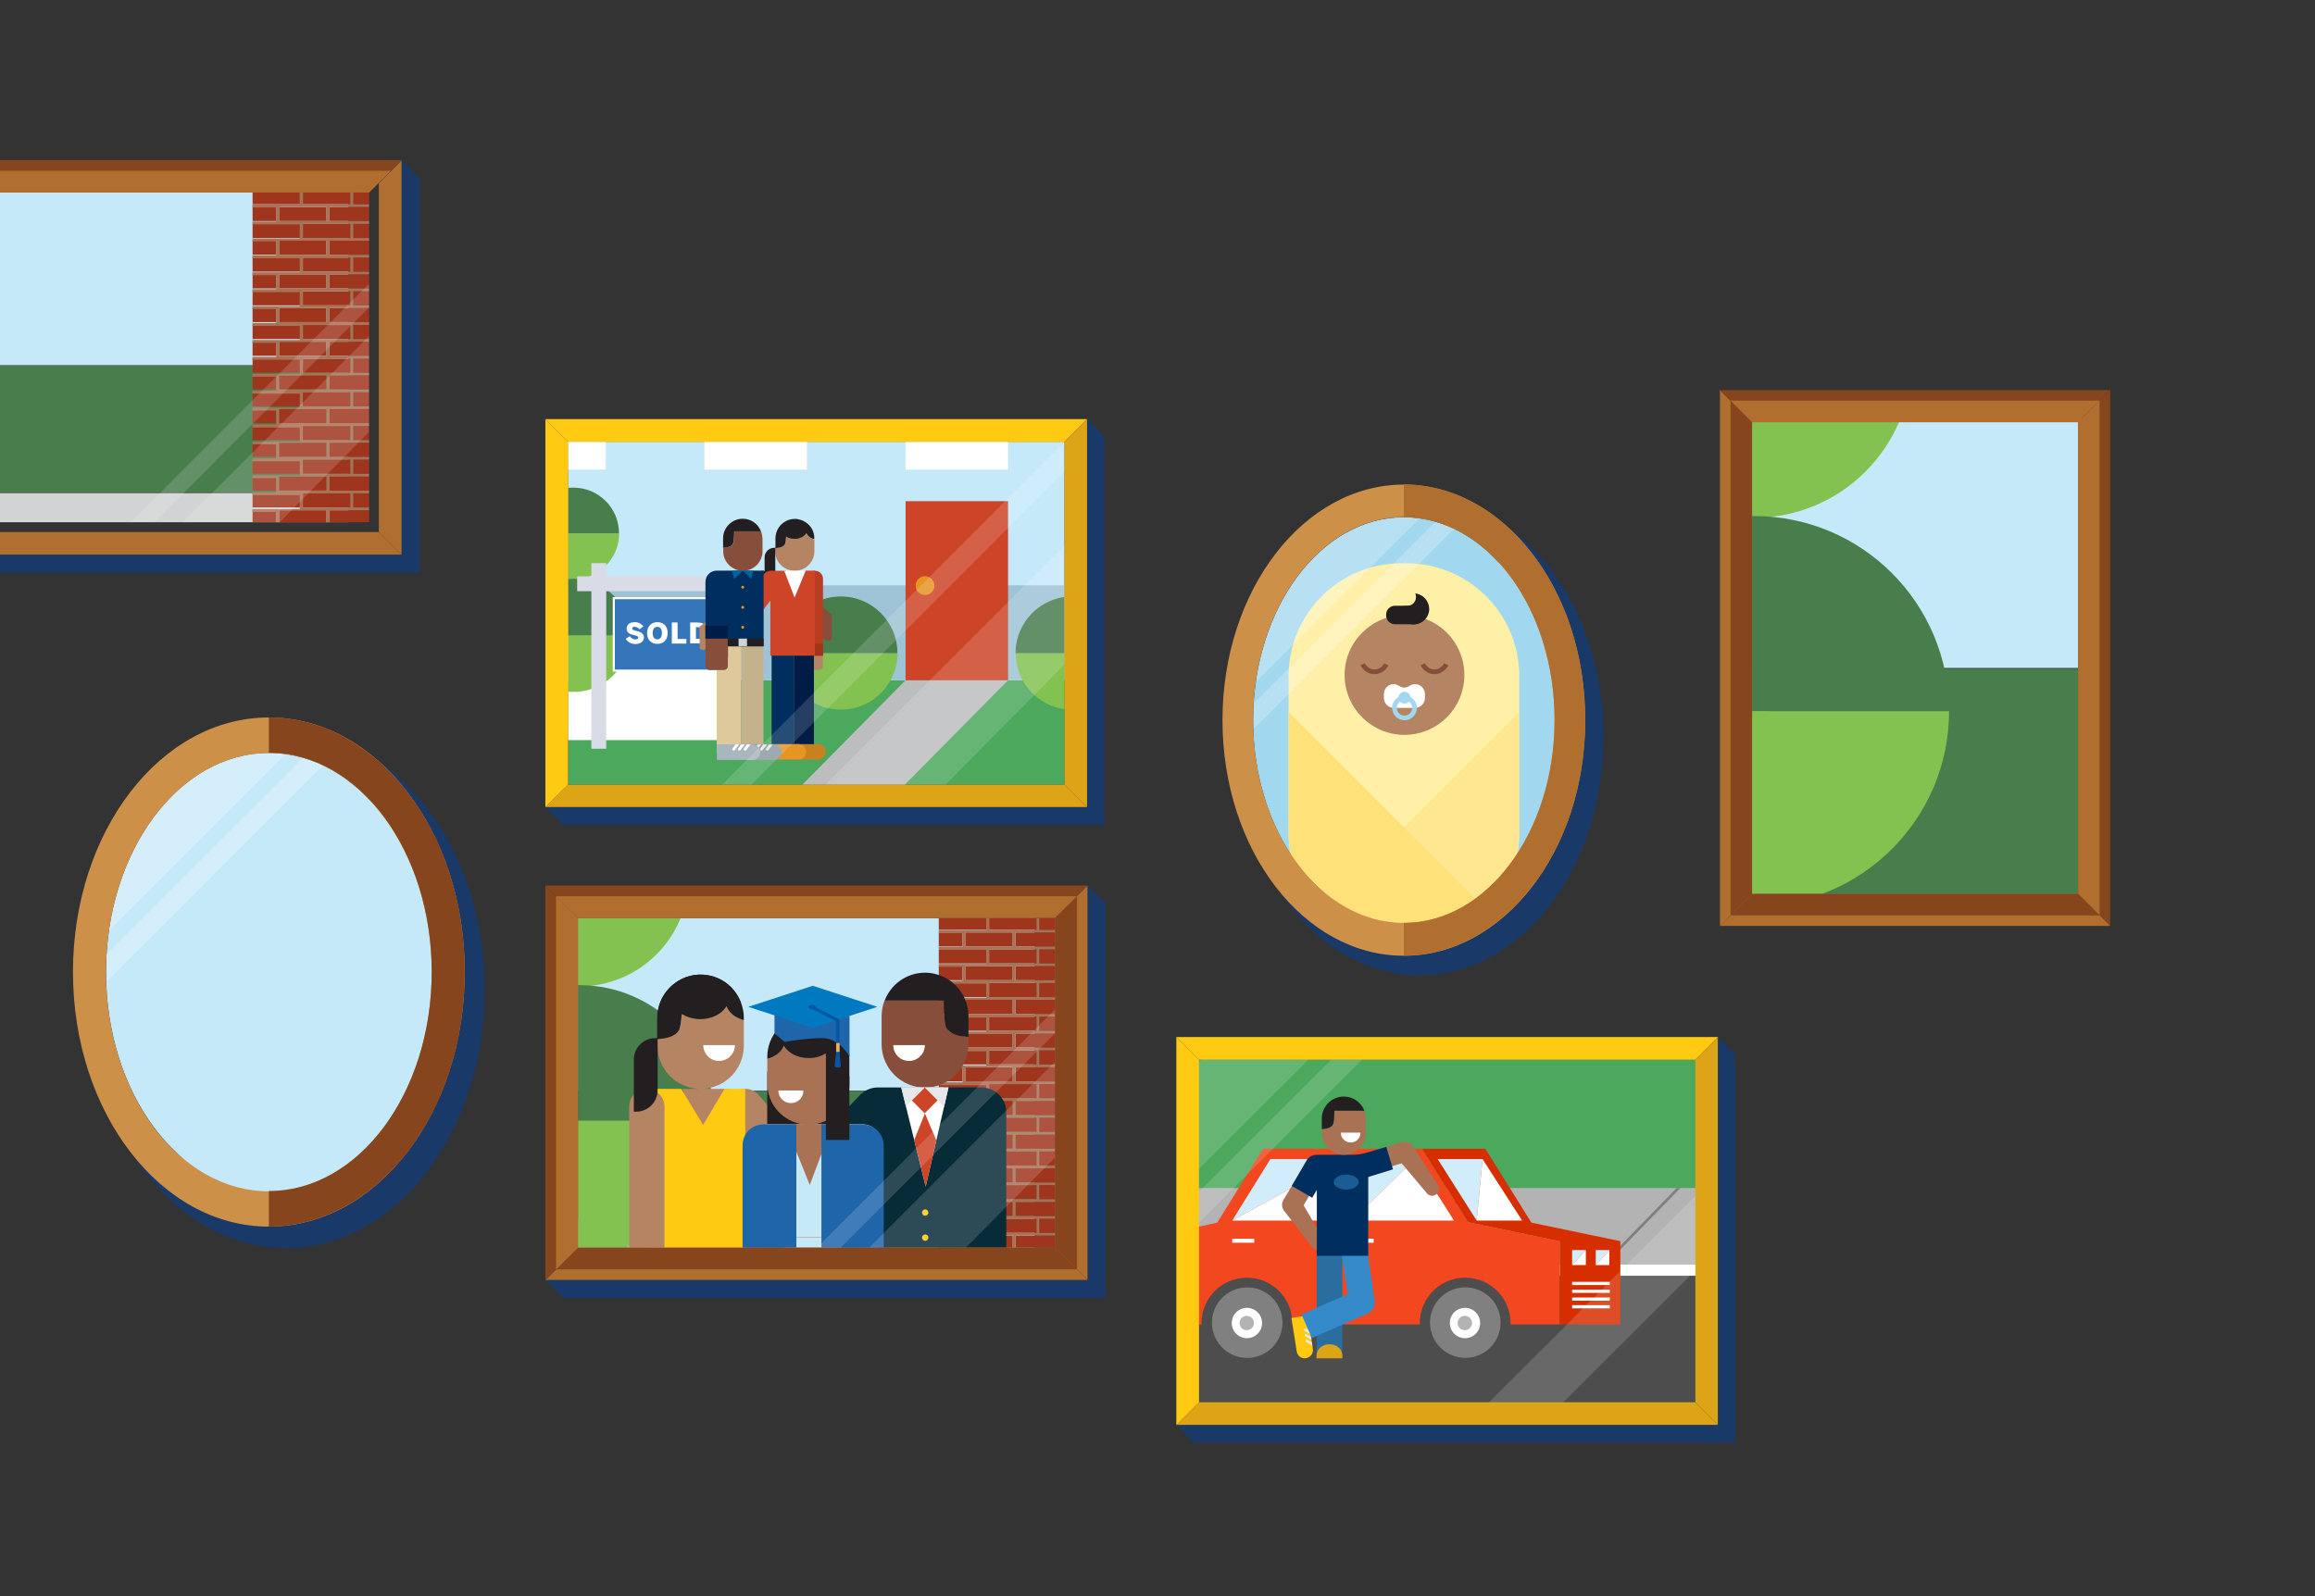 <?xml version="1.0" encoding="utf-8"?>
<!-- Generator: Adobe Illustrator 22.1.0, SVG Export Plug-In . SVG Version: 6.00 Build 0)  -->
<svg version="1.1" id="Cloud_x5F_02" xmlns="http://www.w3.org/2000/svg" xmlns:xlink="http://www.w3.org/1999/xlink" x="0px"
	 y="0px" viewBox="0 0 1450 1000" style="enable-background:new 0 0 1450 1000;" xml:space="preserve">
<rect x="0" y="0" width="1450" height="1000" fill="#333333" stroke="none"/>
<style type="text/css">
	.st0{clip-path:url(#SVGID_2_);}
	.st1{fill:#FFFFFF;}
	.st2{fill:#4BA85D;}
	.st3{fill:#BBBDBF;}
	.st4{fill:#C6E9FA;}
	.st5{fill:#9EC3D6;}
	.st6{fill:#CD4427;}
	.st7{fill:#E69424;}
	.st8{fill:#83C250;}
	.st9{fill:#487D4C;}
	.st10{fill:#D9DCE6;}
	.st11{fill:#3576BB;}
	.st12{fill:#884E3C;}
	.st13{fill:#001C47;}
	.st14{fill:#B48463;}
	.st15{fill:#B93D22;}
	.st16{fill:#A3341A;}
	.st17{fill:#002E5E;}
	.st18{fill:#C7811E;}
	.st19{fill:#231F20;}
	.st20{fill:#C3B28B;}
	.st21{fill:#DDC99C;}
	.st22{fill:#D1D3D4;}
	.st23{fill:#00629D;}
	.st24{fill:#8E9BA2;}
	.st25{fill:#E6E7E8;}
	.st26{fill:#A9B6BE;}
	.st27{fill:#FFCA11;}
	.st28{fill:#DEA417;}
	.st29{opacity:0.5;}
	.st30{opacity:0.3;}
	.st31{fill:#193968;}
	.st32{clip-path:url(#SVGID_4_);}
	.st33{clip-path:url(#SVGID_6_);fill:#B3B3B3;}
	.st34{clip-path:url(#SVGID_6_);}
	.st35{fill:#6B8295;}
	.st36{fill:#808080;}
	.st37{clip-path:url(#SVGID_6_);fill:#FFFFFF;}
	.st38{fill:#4D4D4D;}
	.st39{fill:none;}
	.st40{fill:#F2471F;}
	.st41{fill:#D72E00;}
	.st42{fill:#B3B3B3;}
	.st43{fill:#D1EDFB;}
	.st44{fill:#A97255;}
	.st45{fill:#2A6EA0;}
	.st46{fill:#358ACA;}
	.st47{opacity:0.5;fill:#358ACA;}
	.st48{fill:#C8DCE6;}
	.st49{clip-path:url(#SVGID_8_);}
	.st50{fill:#A1D8EF;}
	.st51{fill:#FFF0A8;}
	.st52{fill:#FFDE76;}
	.st53{fill:#FFE179;}
	.st54{fill:none;stroke:#884E3C;stroke-width:2.94;stroke-miterlimit:10;}
	.st55{fill:none;stroke:#A1D8EF;stroke-width:2.94;stroke-miterlimit:10;}
	.st56{opacity:0.8;clip-path:url(#SVGID_8_);}
	.st57{fill:#CD9048;}
	.st58{fill:#B06F2F;}
	.st59{clip-path:url(#SVGID_10_);}
	.st60{opacity:0.8;clip-path:url(#SVGID_10_);}
	.st61{fill:#87451E;}
	.st62{clip-path:url(#SVGID_12_);}
	.st63{fill:#A0351D;}
	.st64{fill:#794533;}
	.st65{fill:#072C38;}
	.st66{clip-path:url(#SVGID_14_);}
	.st67{fill:#1F65AA;}
	.st68{fill:#0079C1;}
	.st69{fill:#0855A1;}
	.st70{fill:#EDB64B;}
	.st71{opacity:0.5;clip-path:url(#SVGID_12_);}
	.st72{clip-path:url(#SVGID_16_);}
	.st73{opacity:0.5;clip-path:url(#SVGID_16_);}
	.st74{clip-path:url(#SVGID_18_);}
</style>
<g>
	<g>
		<g>
			<g>
				<defs>
					<rect id="SVGID_1_" x="355.8" y="276.8" width="310.9" height="214.8"/>
				</defs>
				<clipPath id="SVGID_2_">
					<use xlink:href="#SVGID_1_"  style="overflow:visible;"/>
				</clipPath>
				<g class="st0">
					<g>
						<g>
							<path class="st1" d="M107.1,14.5c0-3.5-2.8-6.3-6.3-6.3h-76c-3.5,0-6.3,2.8-6.3,6.3l0,0c0,3.5,2.8,6.3,6.3,6.3h76
								C104.3,20.7,107.1,17.9,107.1,14.5L107.1,14.5z"/>
						</g>
					</g>
					<rect x="270.4" y="183.8" class="st2" width="531.7" height="341.4"/>
					<g>
						<polygon class="st3" points="563,495.4 498.8,495.4 567.2,426.2 631.4,426.2 						"/>
						<g>
							<rect x="346" y="269.7" class="st4" width="335.7" height="156.5"/>
							<rect x="671.6" y="133.8" class="st5" width="91.5" height="292.4"/>
							<polygon class="st5" points="426.2,366.7 274.9,366.7 274.9,426.2 426.2,426.2 763.1,426.2 763.1,366.7 							"/>
							<polygon class="st6" points="631.4,314 631.4,426.2 567.2,426.2 567.2,316.8 567.2,314 							"/>
							<path class="st7" d="M573.5,366.9c0,3.3,2.7,5.9,5.9,5.9c3.3,0,5.9-2.7,5.9-5.9s-2.7-5.9-5.9-5.9
								C576.2,360.9,573.5,363.6,573.5,366.9z"/>
							<g>
								<rect x="567.2" y="250.8" class="st1" width="64.2" height="43.4"/>
							</g>
							<g>
								<rect x="441.2" y="250.8" class="st1" width="64.2" height="43.4"/>
							</g>
							<g>
								<rect x="315.2" y="250.8" class="st1" width="64.2" height="43.4"/>
							</g>
						</g>
						<g>
						</g>
					</g>
					<g>
						<rect x="231.2" y="398" class="st1" width="231.1" height="65.7"/>
					</g>
					<g>
						<path class="st8" d="M671.6,444.6c19.6,0,35.5-15.9,35.5-35.5h-70.9C636.1,428.8,652,444.6,671.6,444.6z"/>
						<path class="st9" d="M671.6,373.7c-19.6,0-35.5,15.9-35.5,35.5H707C707,389.6,691.2,373.7,671.6,373.7z"/>
					</g>
					<g>
						<path class="st8" d="M526.7,444.6c19.6,0,35.5-15.9,35.5-35.5h-70.9C491.2,428.8,507.1,444.6,526.7,444.6z"/>
						<path class="st9" d="M526.7,373.7c-19.6,0-35.5,15.9-35.5,35.5h70.9C562.1,389.6,546.2,373.7,526.7,373.7z"/>
					</g>
					<g>
						<rect x="349.5" y="323.7" class="st8" width="5.4" height="152.3"/>
						<path class="st8" d="M359.1,362.9c15.8,0,28.7-12.8,28.7-28.7h-57.3C330.5,350,343.3,362.9,359.1,362.9z"/>
						<path class="st9" d="M359.1,305.5c-15.8,0-28.7,12.8-28.7,28.7h57.3C387.8,318.4,375,305.5,359.1,305.5z"/>
						<path class="st8" d="M359.1,433.5c19.6,0,35.5-15.9,35.5-35.5h-70.9C323.7,417.6,339.5,433.5,359.1,433.5z"/>
						<path class="st9" d="M359.1,362.6c-19.6,0-35.5,15.9-35.5,35.5h70.9C394.6,378.4,378.7,362.6,359.1,362.6z"/>
					</g>
					<g>
						<polygon class="st10" points="454.7,361.1 379.7,361.1 379.7,352.8 370.4,352.8 370.4,361.1 361.5,361.1 361.5,370.4 
							370.4,370.4 370.4,469.1 379.7,469.1 379.7,370.4 454.7,370.4 						"/>
						<rect x="384.5" y="374.8" class="st11" width="68.3" height="45.4"/>
						<path class="st1" d="M453.4,420.8h-69.6v-46.7h69.6V420.8z M385.1,419.5h67v-44.1h-67V419.5z"/>
						<g>
							<path class="st1" d="M391.9,400.2l2.6-1.6c0.8,1.3,2.1,2,3.4,2c1.1,0,1.9-0.3,1.9-1.1c0-0.8-1-1.2-2.3-1.5
								c-2.1-0.5-5-1.1-5-4.1c0-2.7,2-4.1,5-4.1c2.8,0,4.4,1.3,5.5,2.6l-2.4,1.9c-0.7-0.9-2-1.6-3.1-1.6c-1,0-1.5,0.3-1.5,1
								c0,0.9,1,1.2,2.3,1.5c2.1,0.5,5,1.2,5,4.1c0,2.1-1.5,4.2-5.5,4.2C394.8,403.4,393,402,391.9,400.2z"/>
							<path class="st1" d="M405.3,396.6c0-4.8,3.3-6.8,6.5-6.8c3.2,0,6.4,2,6.4,6.8c0,4.8-3.3,6.8-6.4,6.8
								C408.5,403.4,405.3,401.4,405.3,396.6z M414.6,396.6c0-2.4-1-3.9-2.9-3.9c-1.9,0-2.9,1.5-2.9,3.9c0,2.4,1,4,2.9,4
								C413.6,400.5,414.6,399,414.6,396.6z"/>
							<path class="st1" d="M420.9,390h3.5v10.3h5.5v2.9h-9.1V390z"/>
							<path class="st1" d="M432.3,390h4.3c3.9,0,7.2,1.5,7.2,6.5c0,5.2-3.4,6.6-7.2,6.6h-4.3V390z M436.8,400.3
								c2.7,0,3.5-1.1,3.5-3.8c0-2.4-0.8-3.6-3.5-3.6h-0.9v7.3H436.8z"/>
						</g>
					</g>
					<g>
						<g>
							<path class="st12" d="M520.3,384.4L520.3,384.4l-8.7-6.7l-9.1,12.1l10,7.6c0,0,0,0,0,0l4.7,3.6c1,0.8,2.5,0.7,3.4-0.1
								c0.3-0.2,0.4-0.6,0.4-1l0.1-13.8C521.2,385.4,520.8,384.8,520.3,384.4z"/>
							
								<ellipse transform="matrix(0.619 -0.785 0.785 0.619 -104.54 514.638)" class="st13" cx="478.2" cy="365.1" rx="7.6" ry="7.6"/>
							<polygon class="st13" points="501.9,389.2 509.5,379.3 482.7,359 473,359.4 469.2,364.4 							"/>
							
								<rect x="497.6" y="381.3" transform="matrix(0.605 -0.797 0.797 0.605 -107.347 554.95)" class="st13" width="15.1" height="8.6"/>
						</g>
						<g>
							<path class="st14" d="M515.5,410.8h-10v3.1v0.1v3.8c0,1,0.8,1.8,1.8,1.8h6.3c1,0,1.8-0.8,1.8-1.8V414h0V410.8z"/>
							<path class="st15" d="M510.5,357.6c-2.8,0-5,2.2-5,5v48.2h10v-48.2C515.5,359.8,513.2,357.6,510.5,357.6z"/>
							<rect x="505.5" y="403.3" class="st16" width="10" height="7.5"/>
						</g>
						<path class="st14" d="M491.8,340.7c0.5-0.9,0.7-3.9,0.8-7.7h12.3c0.3,2.4,2.4,4.3,5.2,5v7.3c0,6.8-5.5,12.3-12.3,12.3
							s-12.3-5.5-12.3-12.3v-2.1C487.7,343.2,490.7,342.7,491.8,340.7z"/>
						<rect x="497.2" y="409.2" class="st13" width="12.6" height="62.5"/>
						<rect x="483.3" y="409.2" class="st17" width="13.9" height="62.5"/>
						<path class="st18" d="M517.3,471c0-2.6-2.1-4.7-4.6-4.8v0h-17v9.7h17v0C515.2,475.7,517.3,473.6,517.3,471z"/>
						<path class="st7" d="M505,471c0-2.6-2.1-4.7-4.6-4.8v0h-17v9.7h17v0C502.9,475.7,505,473.6,505,471z"/>
						<path class="st19" d="M509.3,333c-0.6-1.7-1.6-3.1-2.9-4.4c-1.8-1.7-4-2.9-6.6-3.3c-0.1,0-0.2,0-0.3-0.1
							c-0.2,0-0.4-0.1-0.6-0.1c-0.3,0-0.5,0-0.8,0c-0.1,0-0.1,0-0.2,0c0,0,0,0,0,0c0,0,0,0,0,0c-1.9,0-3.7,0.4-5.3,1.2
							c-2.8,1.4-5,3.7-6.1,6.7c-0.5,1.4-0.8,2.8-0.8,4.4v5.8H485c-3.4,0-6.1,2.7-6.1,6.1v14.7h0.6c3.4,0,6.1-2.7,6.1-6.1v-14.5
							c2.1-0.1,5.1-0.6,6.1-2.6c0.3-0.6,0.6-2.3,0.7-4.5l0.1-0.1c1.4,0.9,3.2,1.4,5.2,1.4c3.3,0,6.1-1.5,7.4-3.7
							c0.7,1.9,2.6,3.4,4.9,3.9v-0.7C510.1,335.9,509.8,334.4,509.3,333z"/>
					</g>
					<g>
						<g>
							<path class="st14" d="M454.9,396.7l-8.2-10.7l-7.8,6l0,0c-0.5,0.3-0.8,0.9-0.8,1.5l0.2,12.3c0,0.3,0.1,0.7,0.4,0.9
								c0.9,0.7,2.1,0.8,3.1,0.1l4.2-3.2c0,0,0,0,0,0L454.9,396.7z"/>
							<path class="st6" d="M504.6,357.6l-6.1,5.7l-6.2-5.7h-9.8v0c-1.8,0.2-3.5,1.1-4.7,2.6l-26.1,34.2l10.7,8.2l20.1-26.3v34.5
								h27.9v-53.3H504.6z"/>
						</g>
						<rect x="464.3" y="404.8" class="st20" width="13.9" height="67.2"/>
						<rect x="448.9" y="404.8" class="st21" width="15.3" height="67.2"/>
						<g>
							<path class="st12" d="M441.8,411.6v0.2v5.4c0,1.4,1.1,2.6,2.6,2.6h8.9c1.4,0,2.6-1.1,2.6-2.6v-5.4h0.1v-47.3h-14.1V411.6z"/>
							<path class="st12" d="M476.7,332.9h-16.7c-0.1,3.8-0.3,6.8-0.8,7.7c-1.1,2-4.1,2.5-6.2,2.6v2.1c0,6.8,5.5,12.3,12.3,12.3
								c6.8,0,12.3-5.5,12.3-12.3v-8C477.5,335.7,477.2,334.2,476.7,332.9z"/>
						</g>
						<path class="st17" d="M448.9,357.5c-3.9,0-7,3.2-7,7c0,0,0,0,0,0v31.2h14v9.3h22.4v-47.5H448.9z"/>
						<rect x="455.8" y="400.1" class="st19" width="22.4" height="4.7"/>
						<rect x="462.6" y="400.1" class="st22" width="5.3" height="4.7"/>
						<rect x="441.8" y="392.1" class="st13" width="14.1" height="8"/>
						<path class="st19" d="M465.2,325c-1.9,0-3.7,0.4-5.3,1.2c-2.8,1.4-5,3.7-6.2,6.7c-0.5,1.4-0.8,2.8-0.8,4.4v5.9
							c2.1-0.1,5.1-0.5,6.2-2.6c0.5-0.9,0.7-3.9,0.8-7.7h16.7C474.9,328.3,470.5,325,465.2,325z"/>
						<polygon class="st23" points="471.9,357.5 465.2,357.5 465.2,357.5 458.5,357.5 459.9,362.8 465.2,357.5 470.5,362.8 						
							"/>
						<g>
							<path class="st7" d="M466.1,367.9c0,0.5-0.4,0.9-0.9,0.9s-0.9-0.4-0.9-0.9c0-0.5,0.4-0.9,0.9-0.9S466.1,367.4,466.1,367.9z"
								/>
							<path class="st7" d="M466.1,380.5c0,0.5-0.4,0.9-0.9,0.9s-0.9-0.4-0.9-0.9c0-0.5,0.4-0.9,0.9-0.9S466.1,380,466.1,380.5z"/>
							<circle class="st7" cx="465.2" cy="393" r="0.9"/>
						</g>
						<path class="st24" d="M484.7,466.4C484.7,466.4,484.6,466.4,484.7,466.4L484.7,466.4l-22.3-0.1v9.8h22.3v0c0,0,0,0,0,0
							c2.7,0,4.9-2.2,4.9-4.9S487.3,466.4,484.7,466.4z"/>
						<g>
							<path class="st25" d="M474.7,466.3l-2,2.6c-0.3,0.4-0.2,0.9,0.1,1.2c0.4,0.3,0.9,0.2,1.2-0.1l2.8-3.6H474.7z"/>
							<path class="st25" d="M478.3,466.3l-2,2.6c-0.3,0.4-0.2,0.9,0.1,1.2c0.4,0.3,0.9,0.2,1.2-0.1l2.8-3.6H478.3z"/>
							<path class="st25" d="M481.9,466.3l-2,2.6c-0.3,0.4-0.2,0.9,0.1,1.2c0.4,0.3,0.9,0.2,1.2-0.1l2.8-3.6H481.9z"/>
						</g>
						<path class="st26" d="M471.3,466.4C471.2,466.4,471.2,466.4,471.3,466.4L471.3,466.4l-22.3-0.1v9.8h22.3v0c0,0,0,0,0,0
							c2.7,0,4.9-2.2,4.9-4.9S473.9,466.4,471.3,466.4z"/>
						<g>
							<path class="st1" d="M460.8,466.3l-2,2.6c-0.3,0.4-0.2,0.9,0.1,1.2c0.4,0.3,0.9,0.2,1.2-0.1l2.8-3.6H460.8z"/>
							<path class="st1" d="M464.4,466.3l-2,2.6c-0.3,0.4-0.2,0.9,0.1,1.2c0.4,0.3,0.9,0.2,1.2-0.1l2.8-3.6H464.4z"/>
							<path class="st1" d="M468,466.3l-2,2.6c-0.3,0.4-0.2,0.9,0.1,1.2c0.4,0.3,0.9,0.2,1.2-0.1l2.8-3.6H468z"/>
						</g>
					</g>
					<polygon class="st1" points="491.2,357.6 497.7,374.4 504.6,357.6 498,357.6 					"/>
				</g>
			</g>
			<g>
				<polygon class="st27" points="680.9,262.6 341.6,262.6 355.8,276.8 666.7,276.8 				"/>
				<polygon class="st28" points="680.9,505.7 341.6,505.7 355.8,491.6 666.7,491.6 				"/>
				<polygon class="st27" points="341.6,262.6 341.6,505.7 355.8,491.6 355.8,276.8 				"/>
				<polygon class="st28" points="680.9,505.7 680.9,262.6 666.7,276.8 666.7,491.6 				"/>
			</g>
			<g class="st29">
				<g class="st30">
					<polygon class="st1" points="666.7,341.9 666.7,416.4 592.3,491.5 517.1,491.5 					"/>
				</g>
				<g class="st30">
					<polygon class="st1" points="666.7,276.8 666.7,295.4 470.7,491.6 452.3,491.6 					"/>
				</g>
			</g>
			<polygon class="st31" points="691.7,273.6 680.9,262.6 680.9,505.7 341.6,505.7 352.5,516.7 691.7,516.7 691.7,516.7 
				691.7,516.7 			"/>
		</g>
		<g>
			<g>
				<defs>
					<rect id="SVGID_3_" x="749.3" y="663.7" width="313.8" height="214.8"/>
				</defs>
				<clipPath id="SVGID_4_">
					<use xlink:href="#SVGID_3_"  style="overflow:visible;"/>
				</clipPath>
				<g class="st32">
					<rect x="619.5" y="546" class="st2" width="490.5" height="354"/>
					<g>
						<g>
							<defs>
								<rect id="SVGID_5_" x="68" y="744.3" width="1226.5" height="55"/>
							</defs>
							<clipPath id="SVGID_6_">
								<use xlink:href="#SVGID_5_"  style="overflow:visible;"/>
							</clipPath>
							<rect x="516.7" y="744.3" class="st33" width="702.9" height="55"/>
							<g class="st34">
								
									<rect x="841.1" y="769.6" transform="matrix(0.698 -0.716 0.716 0.698 -281.516 873.503)" class="st35" width="107.2" height="1.7"/>
								
									<rect x="972.1" y="769.6" transform="matrix(0.698 -0.716 0.716 0.698 -241.948 967.312)" class="st36" width="107.2" height="1.7"/>
								
									<rect x="1103.1" y="769.6" transform="matrix(0.698 -0.716 0.716 0.698 -202.381 1061.121)" class="st35" width="107.2" height="1.7"/>
								
									<rect x="579.1" y="769.6" transform="matrix(0.698 -0.716 0.716 0.698 -360.65 685.885)" class="st35" width="107.2" height="1.7"/>
								
									<rect x="710.1" y="769.6" transform="matrix(0.698 -0.716 0.716 0.698 -321.083 779.694)" class="st35" width="107.2" height="1.7"/>
							</g>
							<rect x="68" y="792.3" class="st37" width="1226.5" height="7"/>
						</g>
						<rect x="521.1" y="799.3" class="st38" width="702.9" height="101.6"/>
					</g>
					<rect x="162.7" y="275.3" class="st39" width="1110.6" height="624.7"/>
					<g>
						<path class="st40" d="M919.4,765.7l-28.7-46h-99.5L762.4,766L710,777.6v52.2h42.6c0-0.3,0-0.6,0-0.9
							c0-15.7,12.7-28.4,28.4-28.4c15.7,0,28.4,12.7,28.4,28.4c0,0.3,0,0.6,0,0.9h79.9c0-0.3,0-0.6,0-0.9
							c0-15.7,12.7-28.4,28.4-28.4c15.7,0,28.4,12.7,28.4,28.4c0,0.3,0,0.6,0,0.9H977v-52.1L919.4,765.7z"/>
						<polygon class="st41" points="1014.9,777.6 959.2,766 930.3,719.7 890.7,719.7 919.4,765.7 977,777.7 977,829.8 1014.9,829.8 
													"/>
						<g>
							
								<ellipse transform="matrix(0.974 -0.227 0.227 0.974 -164.009 229.553)" class="st36" cx="917.5" cy="828.9" rx="22.1" ry="22.1"/>
							<path class="st1" d="M908.1,828.9c0,5.2,4.2,9.5,9.5,9.5c5.2,0,9.5-4.2,9.5-9.5c0-5.2-4.2-9.5-9.5-9.5
								C912.3,819.4,908.1,823.7,908.1,828.9z"/>
							<circle class="st42" cx="917.5" cy="828.9" r="4.5"/>
						</g>
						<g>
							
								<ellipse transform="matrix(0.974 -0.227 0.227 0.974 -167.564 198.591)" class="st36" cx="780.9" cy="828.9" rx="22.1" ry="22.1"/>
							<path class="st1" d="M771.5,828.9c0,5.2,4.2,9.5,9.5,9.5c5.2,0,9.5-4.2,9.5-9.5c0-5.2-4.2-9.5-9.5-9.5
								C775.7,819.4,771.5,823.7,771.5,828.9z"/>
							<circle class="st42" cx="780.9" cy="828.9" r="4.5"/>
						</g>
						<g>
							<g>
								<polygon class="st43" points="771.8,764.7 840.3,727.2 840.3,726.2 795.7,726.2 								"/>
								<polygon class="st43" points="846.6,764.7 886.3,726.2 846.6,726.2 								"/>
								<polygon class="st43" points="900.5,726.2 924.9,764.7 928.6,726.2 								"/>
							</g>
							<g>
								<polygon class="st1" points="840.3,764.7 840.3,727.2 771.8,764.7 								"/>
								<polygon class="st1" points="846.6,764.7 910.7,764.7 886.3,726.2 								"/>
								<polygon class="st1" points="928.6,726.2 924.9,764.7 953.4,764.7 								"/>
							</g>
						</g>
						<rect x="771.8" y="776.1" class="st1" width="13.8" height="2.5"/>
						<rect x="846.6" y="776.1" class="st1" width="13.8" height="2.5"/>
						<g>
							<rect x="984.7" y="803.1" class="st1" width="23.6" height="2"/>
							<rect x="984.7" y="808" class="st1" width="23.6" height="2"/>
							<rect x="984.7" y="812.9" class="st1" width="23.6" height="2"/>
							<rect x="984.7" y="817.7" class="st1" width="23.6" height="2"/>
							<g>
								<polygon class="st43" points="993.3,783.2 984.7,783.2 984.7,792.5 993.3,783.4 								"/>
								<polygon class="st1" points="984.7,792.5 984.7,792.6 993.3,792.6 993.3,783.4 								"/>
							</g>
							<g>
								<polygon class="st43" points="1008,783.2 999.5,783.2 999.5,792.5 1008,783.4 								"/>
								<polygon class="st1" points="999.5,792.5 999.5,792.6 1008,792.6 1008,783.4 								"/>
							</g>
						</g>
					</g>
					<g>
						<path class="st44" d="M900.5,742.1l-15.2-23.7c-0.1-0.2-0.3-0.4-0.4-0.6c-1.6-2.2-4.4-3-6.9-2.2l0,0l-0.1,0c0,0,0,0,0,0
							l-27.3,8.8l3.8,11.9l23.5-7.5l15.6,18.5c0,0,0,0.1,0,0.1c1.4,1.9,4.2,2.4,6.1,0.9C901.6,746.8,902,744.1,900.5,742.1z"/>
						<g>
							<path class="st27" d="M822.3,845.1L822.3,845.1l-3.2-21l-10.2,1.6l3.3,21l0,0c0,0,0,0,0,0c0.4,2.8,3,4.7,5.8,4.2
								C820.8,850.5,822.7,847.9,822.3,845.1C822.3,845.1,822.3,845.1,822.3,845.1z"/>
							<g>
								<path class="st25" d="M820.6,834l-2.8-1.6c-0.4-0.2-0.9-0.1-1.1,0.3c-0.2,0.4-0.1,0.9,0.3,1.1l3.9,2.2L820.6,834z"/>
								<path class="st25" d="M821.2,837.5l-2.8-1.6c-0.4-0.2-0.9-0.1-1.1,0.3c-0.2,0.4-0.1,0.9,0.3,1.1l3.9,2.2L821.2,837.5z"/>
								<path class="st25" d="M821.7,841l-2.8-1.6c-0.4-0.2-0.9-0.1-1.1,0.3c-0.2,0.4-0.1,0.9,0.3,1.1l3.9,2.2L821.7,841z"/>
							</g>
						</g>
						<path class="st44" d="M829,776.5C829,776.4,829,776.4,829,776.5l-12.5-21.4l13-21.5l-10.7-6.5l-14.9,24.6l0,0
							c-1.2,2-1.2,4.6,0.2,6.7c0.1,0.2,0.3,0.4,0.5,0.6l17.2,22.2c1.3,2,4.1,2.5,6.1,1.2C829.8,781.2,830.4,778.5,829,776.5z"/>
						<rect x="824.7" y="780.4" class="st45" width="16.1" height="66.3"/>
						<path class="st46" d="M861,814.6L861,814.6l-5.5-37.2l-16,2.3l4.6,31.1l-28.9,12.7l6.5,14.8l34.6-15.2c0,0,0,0,0,0
							C859.7,821.7,861.5,818.2,861,814.6z"/>
						<path class="st17" d="M872.5,732.6l-4.2-14.1l-11.3,3.4v0c-3.3,1-6.8,1.6-10.3,1.6h-22v0c-2.6,0-5.1,1.3-6.4,3.7l-9.2,15.8
							l12.8,7.4l2.9-4.9v41.3h32.2v-49.4v0L872.5,732.6z"/>
						<ellipse class="st47" cx="843.2" cy="740.6" rx="7.8" ry="4.7"/>
						<g>
							<path class="st28" d="M840.8,851h-16.2v-1.9c0-3.8,3.6-6.9,8.1-6.9h0c4.5,0,8.1,3.1,8.1,6.9V851z"/>
						</g>
						<path class="st44" d="M835.8,695.9c-0.1,4.2-0.3,7.6-0.9,8.6c-1.2,2.3-4.6,2.8-7,2.9v2.3c0,7.6,6.2,13.8,13.8,13.8
							c7.6,0,13.8-6.2,13.8-13.8v-8.9c0-1.7-0.3-3.4-0.9-4.9H835.8z"/>
						<path class="st19" d="M841.7,687c-2.1,0-4.2,0.5-6,1.4c-3.2,1.5-5.6,4.2-6.9,7.5c-0.6,1.5-0.9,3.2-0.9,4.9v6.6
							c2.4-0.1,5.7-0.6,7-2.9c0.6-1,0.8-4.4,0.9-8.6h18.8C852.6,690.7,847.6,687,841.7,687z"/>
						<path class="st1" d="M846,715.8c-3.4,0-6.2-2.8-6.2-6.2h12.3C852.2,713.1,849.4,715.8,846,715.8z"/>
					</g>
				</g>
			</g>
			<g>
				<polygon class="st27" points="1076.1,649.7 736.8,649.7 751,663.9 1061.9,663.9 				"/>
				<polygon class="st28" points="1076.1,892.8 736.8,892.8 751,878.6 1061.9,878.6 				"/>
				<g class="st29">
					<g class="st30">
						<polygon class="st1" points="1061.9,749.4 1061.9,795.9 979.1,878.6 932.6,878.6 						"/>
					</g>
				</g>
				<polygon class="st27" points="736.8,649.7 736.8,892.8 751,878.6 751,663.9 				"/>
				<polygon class="st28" points="1076.1,892.8 1076.1,649.7 1061.9,663.9 1061.9,878.6 				"/>
			</g>
			<g class="st29">
				<g class="st30">
					<polygon class="st1" points="819.5,663.9 752.4,663.9 751,665.2 751,732.3 					"/>
				</g>
			</g>
			<g class="st29">
				<g class="st30">
					<polygon class="st1" points="853.2,663.9 833.8,663.9 751,746.6 751,766 					"/>
				</g>
			</g>
			<polygon class="st31" points="1086.9,660.6 1076.1,649.7 1076.1,892.8 736.8,892.8 747.7,903.8 1086.9,903.8 1086.9,903.8 
				1086.9,903.8 			"/>
		</g>
		<g>
			<path class="st31" d="M889.2,311.9c-63.6,0-115.2,67-115.2,149.6s51.6,149.6,115.2,149.6c63.6,0,115.2-67,115.2-149.6
				S952.8,311.9,889.2,311.9z"/>
			<path class="st48" d="M887.6,586.6c-52.1,0-94.4-56.9-94.4-127.1s42.3-127.1,94.4-127.1c52.1,0,94.4,56.9,94.4,127.1
				S939.8,586.6,887.6,586.6z"/>
			<g>
				<defs>
					<ellipse id="SVGID_7_" cx="879.3" cy="451.2" rx="94.4" ry="127.1"/>
				</defs>
				<clipPath id="SVGID_8_">
					<use xlink:href="#SVGID_7_"  style="overflow:visible;"/>
				</clipPath>
				<g class="st49">
					<rect x="773.5" y="311.8" class="st50" width="211.7" height="277.6"/>
					<g>
						<path class="st51" d="M880.9,593h-3.1c-39.1,0-70.7-31.7-70.7-70.7v-98.7c0-39.1,31.7-70.7,70.7-70.7h3.1
							c39.1,0,70.7,31.7,70.7,70.7v98.7C951.6,561.4,919.9,593,880.9,593z"/>
						<g class="st29">
							<path class="st52" d="M827.1,570.7c13.2,13.8,31.7,22.4,52.2,22.4c39.9,0,72.3-32.4,72.3-72.3v-74.6L827.1,570.7z"/>
						</g>
						<g>
							<path class="st53" d="M807.1,520.8c0,39.9,32.4,72.3,72.3,72.3c20.5,0,39-8.6,52.2-22.4L807.1,446.2V520.8z"/>
						</g>
						<circle class="st14" cx="879.7" cy="422.9" r="37.5"/>
						<g>
							<path class="st19" d="M885.7,391.1h-12c-3,0-5.5-2.5-5.5-5.5v-0.6c0-3,2.5-5.5,5.5-5.5h12c3,0,5.5,2.5,5.5,5.5v0.6
								C891.2,388.6,888.7,391.1,885.7,391.1z"/>
							<path class="st19" d="M886.4,371.8c0.3,0.7,0.5,1.4,0.5,2.3c0,3-2.4,5.5-5.5,5.5c-1.9,0-5.6,0.3-5.6,1.9
								c0,5.3,4.3,9.7,9.7,9.7c5.3,0,9.7-4.3,9.7-9.7C895.1,376.4,891.3,372.3,886.4,371.8z"/>
						</g>
						<path class="st1" d="M883.4,429.4l-1,0.6c-0.9,0.5-1.8,0.8-2.8,0.8h0c-1,0-2-0.3-2.8-0.8l-1-0.6c-0.9-0.5-1.8-0.8-2.8-0.8l0,0
							c-3.4,0-6.2,2.8-6.2,6.2v2.5c0,3.4,2.8,6.2,6.2,6.2h13.3c3.4,0,6.2-2.8,6.2-6.2v-2.5c0-3.4-2.8-6.2-6.2-6.2l0,0
							C885.3,428.6,884.3,428.9,883.4,429.4z"/>
						<g>
							<path class="st54" d="M853.5,416.2c0,0,2.2,4.7,7.4,4.7s7.4-4.7,7.4-4.7"/>
							<path class="st54" d="M891.1,416.2c0,0,2.3,4.7,7.4,4.7s7.4-4.7,7.4-4.7"/>
						</g>
						<circle class="st55" cx="879.7" cy="443.5" r="6.3"/>
						<circle class="st50" cx="879.7" cy="437.1" r="3.7"/>
					</g>
				</g>
				<g class="st56">
					<g class="st30">
						<polygon class="st1" points="912.4,301.5 834.2,301.5 755.4,379.5 755.4,458.4 						"/>
					</g>
					<g class="st30">
						<polygon class="st1" points="939.6,302.5 923.6,302.5 755.1,470.9 755.1,486.7 						"/>
					</g>
				</g>
			</g>
			<g>
				<path class="st57" d="M879.3,303.6c-62.7,0-113.6,66.1-113.6,147.6s50.9,147.6,113.6,147.6c62.7,0,113.6-66.1,113.6-147.6
					S942,303.6,879.3,303.6z M879.3,578.2c-52.1,0-94.4-56.9-94.4-127.1s42.3-127.1,94.4-127.1c52.1,0,94.4,56.9,94.4,127.1
					S931.5,578.2,879.3,578.2z"/>
				<path class="st58" d="M879.3,598.7c60.3,0,113.6-62.8,113.6-147.6s-53.3-147.6-113.6-147.6v20.5c52.1,0,94.4,56.9,94.4,127.1
					s-42.3,127.1-94.4,127.1V598.7z"/>
			</g>
		</g>
		<g>
			<path class="st31" d="M179.1,458.5c-68.7,0-124.5,72.4-124.5,161.7s55.7,161.7,124.5,161.7c68.7,0,124.5-72.4,124.5-161.7
				S247.8,458.5,179.1,458.5z"/>
			<path class="st48" d="M177.4,755.3c-56.3,0-102-61.5-102-137.3s45.7-137.3,102-137.3c56.3,0,102,61.5,102,137.3
				S233.7,755.3,177.4,755.3z"/>
			<g>
				<defs>
					<ellipse id="SVGID_9_" cx="168.4" cy="609" rx="102" ry="137.3"/>
				</defs>
				<clipPath id="SVGID_10_">
					<use xlink:href="#SVGID_9_"  style="overflow:visible;"/>
				</clipPath>
				<g class="st59">
					<rect x="54.1" y="458.4" class="st4" width="228.8" height="300"/>
				</g>
				<g class="st60">
					<g class="st30">
						<polygon class="st1" points="204.2,447.2 119.7,447.2 34.5,531.6 34.5,616.9 						"/>
					</g>
					<g class="st30">
						<polygon class="st1" points="233.5,448.4 216.2,448.4 34.2,630.3 34.2,647.4 						"/>
					</g>
				</g>
			</g>
			<g>
				<path class="st57" d="M168.4,449.5c-67.8,0-122.7,71.4-122.7,159.5c0,88.1,55,159.5,122.7,159.5c67.8,0,122.7-71.4,122.7-159.5
					C291.1,520.9,236.2,449.5,168.4,449.5z M168.4,746.4c-56.3,0-102-61.5-102-137.3s45.7-137.3,102-137.3
					c56.3,0,102,61.5,102,137.3S224.7,746.4,168.4,746.4z"/>
				<path class="st61" d="M168.4,768.5c65.2,0,122.7-67.9,122.7-159.5s-57.6-159.5-122.7-159.5v22.1c56.3,0,102,61.5,102,137.3
					s-45.7,137.3-102,137.3V768.5z"/>
			</g>
		</g>
		<g>
			<g>
				<defs>
					<rect id="SVGID_11_" x="362" y="575.1" width="299" height="206.6"/>
				</defs>
				<clipPath id="SVGID_12_">
					<use xlink:href="#SVGID_11_"  style="overflow:visible;"/>
				</clipPath>
				<g class="st62">
					<rect x="268" y="763.4" class="st22" width="379.9" height="79.5"/>
					<rect x="268" y="683.6" class="st9" width="379.9" height="79.5"/>
					<rect x="268" y="419.9" class="st4" width="379.9" height="263.4"/>
					<g>
						<path class="st8" d="M362.8,618c37.8,0,68.5-30.7,68.5-68.5H294.2C294.2,587.3,324.9,618,362.8,618z"/>
						<path class="st9" d="M362.8,480.9c-37.8,0-68.5,30.7-68.5,68.5h137.1C431.3,511.6,400.6,480.9,362.8,480.9z"/>
						<path class="st8" d="M362.8,786.8c46.8,0,84.8-38,84.8-84.8H278C278,748.8,315.9,786.8,362.8,786.8z"/>
						<path class="st9" d="M362.8,617.2c-46.8,0-84.8,38-84.8,84.8h169.6C447.6,655.2,409.6,617.2,362.8,617.2z"/>
					</g>
					<g>
						<g>
							<rect x="808.7" y="573.7" class="st63" width="14.9" height="8.8"/>
							<rect x="588" y="573.7" class="st63" width="29.7" height="8.8"/>
							<rect x="619.5" y="573.7" class="st63" width="29.7" height="8.8"/>
							<rect x="651" y="573.7" class="st63" width="29.7" height="8.8"/>
							<rect x="682.5" y="573.7" class="st63" width="29.7" height="8.8"/>
							<rect x="714.1" y="573.7" class="st63" width="29.7" height="8.8"/>
							<rect x="745.6" y="573.7" class="st63" width="29.7" height="8.8"/>
							<rect x="777.1" y="573.7" class="st63" width="29.7" height="8.8"/>
							<rect x="588" y="563.1" class="st63" width="14.9" height="8.8"/>
							<rect x="793.8" y="563.1" class="st63" width="29.7" height="8.8"/>
							<rect x="762.3" y="563.1" class="st63" width="29.7" height="8.8"/>
							<rect x="730.7" y="563.1" class="st63" width="29.7" height="8.8"/>
							<rect x="699.2" y="563.1" class="st63" width="29.7" height="8.8"/>
							<rect x="667.7" y="563.1" class="st63" width="29.7" height="8.8"/>
							<rect x="636.1" y="563.1" class="st63" width="29.7" height="8.8"/>
							<rect x="604.6" y="563.1" class="st63" width="29.7" height="8.8"/>
							<rect x="808.7" y="552.6" class="st63" width="14.9" height="8.8"/>
							<rect x="588" y="552.6" class="st63" width="29.7" height="8.8"/>
							<rect x="619.5" y="552.6" class="st63" width="29.7" height="8.8"/>
							<rect x="651" y="552.6" class="st63" width="29.7" height="8.8"/>
							<rect x="682.5" y="552.6" class="st63" width="29.7" height="8.8"/>
							<rect x="714.1" y="552.6" class="st63" width="29.7" height="8.8"/>
							<rect x="745.6" y="552.6" class="st63" width="29.7" height="8.8"/>
							<rect x="777.1" y="552.6" class="st63" width="29.7" height="8.8"/>
							<rect x="588" y="542" class="st63" width="14.9" height="8.8"/>
							<rect x="793.8" y="542" class="st63" width="29.7" height="8.8"/>
							<rect x="762.3" y="542" class="st63" width="29.7" height="8.8"/>
							<rect x="730.7" y="542" class="st63" width="29.7" height="8.8"/>
							<rect x="699.2" y="542" class="st63" width="29.7" height="8.8"/>
							<rect x="667.7" y="542" class="st63" width="29.7" height="8.8"/>
							<rect x="636.1" y="542" class="st63" width="29.7" height="8.8"/>
							<rect x="604.6" y="542" class="st63" width="29.7" height="8.8"/>
							<rect x="808.7" y="615.9" class="st63" width="14.9" height="8.8"/>
							<rect x="588" y="615.9" class="st63" width="29.7" height="8.8"/>
							<rect x="619.5" y="615.9" class="st63" width="29.7" height="8.8"/>
							<rect x="651" y="615.9" class="st63" width="29.7" height="8.8"/>
							<rect x="682.5" y="615.9" class="st63" width="29.7" height="8.8"/>
							<rect x="714.1" y="615.9" class="st63" width="29.7" height="8.8"/>
							<rect x="745.6" y="615.9" class="st63" width="29.7" height="8.8"/>
							<rect x="777.1" y="615.9" class="st63" width="29.7" height="8.8"/>
							<rect x="588" y="605.3" class="st63" width="14.9" height="8.8"/>
							<rect x="793.8" y="605.3" class="st63" width="29.7" height="8.8"/>
							<rect x="762.3" y="605.3" class="st63" width="29.7" height="8.8"/>
							<rect x="730.7" y="605.3" class="st63" width="29.7" height="8.8"/>
							<rect x="699.2" y="605.3" class="st63" width="29.7" height="8.8"/>
							<rect x="667.7" y="605.3" class="st63" width="29.7" height="8.8"/>
							<rect x="636.1" y="605.3" class="st63" width="29.7" height="8.8"/>
							<rect x="604.6" y="605.3" class="st63" width="29.7" height="8.8"/>
							<rect x="808.7" y="594.8" class="st63" width="14.9" height="8.8"/>
							<rect x="588" y="594.8" class="st63" width="29.7" height="8.8"/>
							<rect x="619.5" y="594.8" class="st63" width="29.7" height="8.8"/>
							<rect x="651" y="594.8" class="st63" width="29.7" height="8.8"/>
							<rect x="682.5" y="594.8" class="st63" width="29.7" height="8.8"/>
							<rect x="714.1" y="594.8" class="st63" width="29.7" height="8.8"/>
							<rect x="745.6" y="594.8" class="st63" width="29.7" height="8.8"/>
							<rect x="777.1" y="594.8" class="st63" width="29.7" height="8.8"/>
							<rect x="588" y="584.2" class="st63" width="14.9" height="8.8"/>
							<rect x="793.8" y="584.2" class="st63" width="29.7" height="8.8"/>
							<rect x="762.3" y="584.2" class="st63" width="29.7" height="8.8"/>
							<rect x="730.7" y="584.2" class="st63" width="29.7" height="8.8"/>
							<rect x="699.2" y="584.2" class="st63" width="29.7" height="8.8"/>
							<rect x="667.7" y="584.2" class="st63" width="29.7" height="8.8"/>
							<rect x="636.1" y="584.2" class="st63" width="29.7" height="8.8"/>
							<rect x="604.6" y="584.2" class="st63" width="29.7" height="8.8"/>
							<rect x="808.7" y="658.1" class="st63" width="14.9" height="8.8"/>
							<rect x="588" y="658.1" class="st63" width="29.7" height="8.8"/>
							<rect x="619.5" y="658.1" class="st63" width="29.7" height="8.8"/>
							<rect x="651" y="658.1" class="st63" width="29.7" height="8.8"/>
							<rect x="682.5" y="658.1" class="st63" width="29.7" height="8.8"/>
							<rect x="714.1" y="658.1" class="st63" width="29.7" height="8.8"/>
							<rect x="745.6" y="658.1" class="st63" width="29.7" height="8.8"/>
							<rect x="777.1" y="658.1" class="st63" width="29.7" height="8.8"/>
							<rect x="588" y="647.5" class="st63" width="14.9" height="8.8"/>
							<rect x="793.8" y="647.5" class="st63" width="29.7" height="8.8"/>
							<rect x="762.3" y="647.5" class="st63" width="29.7" height="8.8"/>
							<rect x="730.7" y="647.5" class="st63" width="29.7" height="8.8"/>
							<rect x="699.2" y="647.5" class="st63" width="29.7" height="8.8"/>
							<rect x="667.7" y="647.5" class="st63" width="29.7" height="8.8"/>
							<rect x="636.1" y="647.5" class="st63" width="29.7" height="8.8"/>
							<rect x="604.6" y="647.5" class="st63" width="29.7" height="8.8"/>
							<rect x="808.7" y="637" class="st63" width="14.9" height="8.8"/>
							<rect x="588" y="637" class="st63" width="29.7" height="8.8"/>
							<rect x="619.5" y="637" class="st63" width="29.7" height="8.8"/>
							<rect x="651" y="637" class="st63" width="29.7" height="8.8"/>
							<rect x="682.5" y="637" class="st63" width="29.7" height="8.8"/>
							<rect x="714.1" y="637" class="st63" width="29.7" height="8.8"/>
							<rect x="745.6" y="637" class="st63" width="29.7" height="8.8"/>
							<rect x="777.1" y="637" class="st63" width="29.7" height="8.8"/>
							<rect x="588" y="626.4" class="st63" width="14.9" height="8.8"/>
							<rect x="793.8" y="626.4" class="st63" width="29.7" height="8.8"/>
							<rect x="762.3" y="626.4" class="st63" width="29.7" height="8.8"/>
							<rect x="730.7" y="626.4" class="st63" width="29.7" height="8.8"/>
							<rect x="699.2" y="626.4" class="st63" width="29.7" height="8.8"/>
							<rect x="667.7" y="626.4" class="st63" width="29.7" height="8.8"/>
							<rect x="636.1" y="626.4" class="st63" width="29.7" height="8.8"/>
							<rect x="604.6" y="626.4" class="st63" width="29.7" height="8.8"/>
							<rect x="808.7" y="700.3" class="st63" width="14.9" height="8.8"/>
							<rect x="588" y="700.3" class="st63" width="29.7" height="8.8"/>
							<rect x="619.5" y="700.3" class="st63" width="29.7" height="8.8"/>
							<rect x="651" y="700.3" class="st63" width="29.7" height="8.8"/>
							<rect x="682.5" y="700.3" class="st63" width="29.7" height="8.8"/>
							<rect x="714.1" y="700.3" class="st63" width="29.7" height="8.8"/>
							<rect x="745.6" y="700.3" class="st63" width="29.7" height="8.8"/>
							<rect x="777.1" y="700.3" class="st63" width="29.7" height="8.8"/>
							<rect x="588" y="689.8" class="st63" width="14.9" height="8.8"/>
							<rect x="793.8" y="689.8" class="st63" width="29.7" height="8.8"/>
							<rect x="762.3" y="689.8" class="st63" width="29.7" height="8.8"/>
							<rect x="730.7" y="689.8" class="st63" width="29.7" height="8.8"/>
							<rect x="699.2" y="689.8" class="st63" width="29.7" height="8.8"/>
							<rect x="667.7" y="689.8" class="st63" width="29.7" height="8.8"/>
							<rect x="636.1" y="689.8" class="st63" width="29.7" height="8.8"/>
							<rect x="604.6" y="689.8" class="st63" width="29.7" height="8.8"/>
							<rect x="808.7" y="679.2" class="st63" width="14.9" height="8.8"/>
							<rect x="588" y="679.2" class="st63" width="29.7" height="8.8"/>
							<rect x="619.5" y="679.2" class="st63" width="29.7" height="8.8"/>
							<rect x="651" y="679.2" class="st63" width="29.7" height="8.8"/>
							<rect x="682.5" y="679.2" class="st63" width="29.7" height="8.8"/>
							<rect x="714.1" y="679.2" class="st63" width="29.7" height="8.8"/>
							<rect x="745.6" y="679.2" class="st63" width="29.7" height="8.8"/>
							<rect x="777.1" y="679.2" class="st63" width="29.7" height="8.8"/>
							<rect x="588" y="668.7" class="st63" width="14.9" height="8.8"/>
							<rect x="793.8" y="668.7" class="st63" width="29.7" height="8.8"/>
							<rect x="762.3" y="668.7" class="st63" width="29.7" height="8.8"/>
							<rect x="730.7" y="668.7" class="st63" width="29.7" height="8.8"/>
							<rect x="699.2" y="668.7" class="st63" width="29.7" height="8.8"/>
							<rect x="667.7" y="668.7" class="st63" width="29.7" height="8.8"/>
							<rect x="636.1" y="668.7" class="st63" width="29.7" height="8.8"/>
							<rect x="604.6" y="668.7" class="st63" width="29.7" height="8.8"/>
							<rect x="808.7" y="742.5" class="st63" width="14.9" height="8.8"/>
							<rect x="588" y="742.5" class="st63" width="29.7" height="8.8"/>
							<rect x="619.5" y="742.5" class="st63" width="29.7" height="8.8"/>
							<rect x="651" y="742.5" class="st63" width="29.7" height="8.8"/>
							<rect x="682.5" y="742.5" class="st63" width="29.7" height="8.8"/>
							<rect x="714.1" y="742.5" class="st63" width="29.7" height="8.8"/>
							<rect x="745.6" y="742.5" class="st63" width="29.7" height="8.8"/>
							<rect x="777.1" y="742.5" class="st63" width="29.7" height="8.8"/>
							<rect x="588" y="732" class="st63" width="14.9" height="8.8"/>
							<rect x="793.8" y="732" class="st63" width="29.7" height="8.8"/>
							<rect x="762.3" y="732" class="st63" width="29.7" height="8.8"/>
							<rect x="730.7" y="732" class="st63" width="29.7" height="8.8"/>
							<rect x="699.2" y="732" class="st63" width="29.7" height="8.8"/>
							<rect x="667.7" y="732" class="st63" width="29.7" height="8.8"/>
							<rect x="636.1" y="732" class="st63" width="29.7" height="8.8"/>
							<rect x="604.6" y="732" class="st63" width="29.7" height="8.8"/>
							<rect x="808.7" y="721.4" class="st63" width="14.9" height="8.8"/>
							<rect x="588" y="721.4" class="st63" width="29.7" height="8.8"/>
							<rect x="619.5" y="721.4" class="st63" width="29.7" height="8.8"/>
							<rect x="651" y="721.4" class="st63" width="29.7" height="8.8"/>
							<rect x="682.5" y="721.4" class="st63" width="29.7" height="8.8"/>
							<rect x="714.1" y="721.4" class="st63" width="29.7" height="8.8"/>
							<rect x="745.6" y="721.4" class="st63" width="29.7" height="8.8"/>
							<rect x="777.1" y="721.4" class="st63" width="29.7" height="8.8"/>
							<rect x="588" y="710.9" class="st63" width="14.9" height="8.8"/>
							<rect x="793.8" y="710.9" class="st63" width="29.7" height="8.8"/>
							<rect x="762.3" y="710.9" class="st63" width="29.7" height="8.8"/>
							<rect x="730.7" y="710.9" class="st63" width="29.7" height="8.8"/>
							<rect x="699.2" y="710.9" class="st63" width="29.7" height="8.8"/>
							<rect x="667.7" y="710.9" class="st63" width="29.7" height="8.8"/>
							<rect x="636.1" y="710.9" class="st63" width="29.7" height="8.8"/>
							<rect x="604.6" y="710.9" class="st63" width="29.7" height="8.8"/>
							<rect x="808.7" y="784.7" class="st63" width="14.9" height="8.8"/>
							<rect x="588" y="784.7" class="st63" width="29.7" height="8.8"/>
							<rect x="619.5" y="784.7" class="st63" width="29.7" height="8.8"/>
							<rect x="651" y="784.7" class="st63" width="29.7" height="8.8"/>
							<rect x="682.5" y="784.7" class="st63" width="29.7" height="8.8"/>
							<rect x="714.1" y="784.7" class="st63" width="29.7" height="8.8"/>
							<rect x="745.6" y="784.7" class="st63" width="29.7" height="8.8"/>
							<rect x="777.1" y="784.7" class="st63" width="29.7" height="8.8"/>
							<rect x="588" y="774.2" class="st63" width="14.9" height="8.8"/>
							<rect x="793.8" y="774.2" class="st63" width="29.7" height="8.8"/>
							<rect x="762.3" y="774.2" class="st63" width="29.7" height="8.8"/>
							<rect x="730.7" y="774.2" class="st63" width="29.7" height="8.8"/>
							<rect x="699.2" y="774.2" class="st63" width="29.7" height="8.8"/>
							<rect x="667.7" y="774.2" class="st63" width="29.7" height="8.8"/>
							<rect x="636.1" y="774.2" class="st63" width="29.7" height="8.8"/>
							<rect x="604.6" y="774.2" class="st63" width="29.7" height="8.8"/>
							<rect x="808.7" y="763.6" class="st63" width="14.9" height="8.8"/>
							<rect x="588" y="763.6" class="st63" width="29.7" height="8.8"/>
							<rect x="619.5" y="763.6" class="st63" width="29.7" height="8.8"/>
							<rect x="651" y="763.6" class="st63" width="29.7" height="8.8"/>
							<rect x="682.5" y="763.6" class="st63" width="29.7" height="8.8"/>
							<rect x="714.1" y="763.6" class="st63" width="29.7" height="8.8"/>
							<rect x="745.6" y="763.6" class="st63" width="29.7" height="8.8"/>
							<rect x="777.1" y="763.6" class="st63" width="29.7" height="8.8"/>
							<rect x="588" y="753.1" class="st63" width="14.9" height="8.8"/>
							<rect x="793.8" y="753.1" class="st63" width="29.7" height="8.8"/>
							<rect x="762.3" y="753.1" class="st63" width="29.7" height="8.8"/>
							<rect x="730.7" y="753.1" class="st63" width="29.7" height="8.8"/>
							<rect x="699.2" y="753.1" class="st63" width="29.7" height="8.8"/>
							<rect x="667.7" y="753.1" class="st63" width="29.7" height="8.8"/>
							<rect x="636.1" y="753.1" class="st63" width="29.7" height="8.8"/>
							<rect x="604.6" y="753.1" class="st63" width="29.7" height="8.8"/>
							<rect x="808.7" y="531.5" class="st63" width="14.9" height="8.8"/>
							<rect x="588" y="531.5" class="st63" width="29.7" height="8.8"/>
							<rect x="619.5" y="531.5" class="st63" width="29.7" height="8.8"/>
							<rect x="651" y="531.5" class="st63" width="29.7" height="8.8"/>
							<rect x="682.5" y="531.5" class="st63" width="29.7" height="8.8"/>
							<rect x="714.1" y="531.5" class="st63" width="29.7" height="8.8"/>
							<rect x="745.6" y="531.5" class="st63" width="29.7" height="8.8"/>
							<rect x="777.1" y="531.5" class="st63" width="29.7" height="8.8"/>
							<rect x="588" y="520.9" class="st63" width="14.9" height="8.8"/>
							<rect x="793.8" y="520.9" class="st63" width="29.7" height="8.8"/>
							<rect x="762.3" y="520.9" class="st63" width="29.7" height="8.8"/>
							<rect x="730.7" y="520.9" class="st63" width="29.7" height="8.8"/>
							<rect x="699.2" y="520.9" class="st63" width="29.7" height="8.8"/>
							<rect x="667.7" y="520.9" class="st63" width="29.7" height="8.8"/>
							<rect x="636.1" y="520.9" class="st63" width="29.7" height="8.8"/>
							<rect x="604.6" y="520.9" class="st63" width="29.7" height="8.8"/>
						</g>
						<path class="st44" d="M823.5,531.5v-1.8h-29.7v-8.8H792v8.8h-29.7v-8.8h-1.8v8.8h-29.7v-8.8h-1.8v8.8h-29.7v-8.8h-1.8v8.8
							h-29.7v-8.8h-1.8v8.8h-29.7v-8.8h-1.8v8.8h-29.7v-8.8h-1.8v8.8H588v1.8h29.7v8.8H588v1.8h14.9v8.8H588v1.8h29.7v8.8H588v1.8
							h14.9v8.8H588v1.8h29.7v8.8H588v1.8h14.9v8.8H588v1.8h29.7v8.8H588v1.8h14.9v8.8H588v1.8h29.7v8.8H588v1.8h14.9v8.8H588v1.8
							h29.7v8.8H588v1.8h14.9v8.8H588v1.8h29.7v8.8H588v1.8h14.9v8.8H588v1.8h29.7v8.8H588v1.8h14.9v8.8H588v1.8h29.7v8.8H588v1.8
							h14.9v8.8H588v1.8h29.7v8.8H588v1.8h14.9v8.8H588v1.8h29.7v8.8H588v1.8h14.9v8.8H588v1.8h29.7v8.8H588v1.8h14.9v8.8H588v1.8
							h29.7v8.8h1.8v-8.8h29.7v8.8h1.8v-8.8h29.7v8.8h1.8v-8.8h29.7v8.8h1.8v-8.8h29.7v8.8h1.8v-8.8h29.7v8.8h1.8v-8.8h29.7v8.8h1.8
							v-8.8h14.9v-1.8h-29.7v-8.8h29.7v-1.8h-14.9v-8.8h14.9v-1.8h-29.7v-8.8h29.7v-1.8h-14.9v-8.8h14.9v-1.8h-29.7V732h29.7v-1.8
							h-14.9v-8.8h14.9v-1.8h-29.7v-8.8h29.7v-1.8h-14.9v-8.8h14.9v-1.8h-29.7v-8.8h29.7V688h-14.9v-8.8h14.9v-1.8h-29.7v-8.8h29.7
							v-1.8h-14.9v-8.8h14.9v-1.8h-29.7v-8.8h29.7v-1.8h-14.9V637h14.9v-1.8h-29.7v-8.8h29.7v-1.8h-14.9v-8.8h14.9v-1.8h-29.7v-8.8
							h29.7v-1.8h-14.9v-8.8h14.9V593h-29.7v-8.8h29.7v-1.8h-14.9v-8.8h14.9v-1.8h-29.7v-8.8h29.7v-1.8h-14.9v-8.8h14.9v-1.8h-29.7
							V542h29.7v-1.8h-14.9v-8.8H823.5z M775.3,531.5v8.8h-29.7v-8.8H775.3z M760.5,550.8h-29.7V542h29.7V550.8z M775.3,561.3h-29.7
							v-8.8h29.7V561.3z M760.5,571.9h-29.7v-8.8h29.7V571.9z M775.3,582.5h-29.7v-8.8h29.7V582.5z M760.5,593h-29.7v-8.8h29.7V593z
							 M775.3,603.6h-29.7v-8.8h29.7V603.6z M760.5,614.1h-29.7v-8.8h29.7V614.1z M775.3,624.7h-29.7v-8.8h29.7V624.7z M760.5,635.2
							h-29.7v-8.8h29.7V635.2z M775.3,645.8h-29.7V637h29.7V645.8z M760.5,656.3h-29.7v-8.8h29.7V656.3z M775.3,666.9h-29.7v-8.8
							h29.7V666.9z M760.5,677.4h-29.7v-8.8h29.7V677.4z M775.3,688h-29.7v-8.8h29.7V688z M760.5,698.5h-29.7v-8.8h29.7V698.5z
							 M775.3,709.1h-29.7v-8.8h29.7V709.1z M760.5,719.6h-29.7v-8.8h29.7V719.6z M775.3,730.2h-29.7v-8.8h29.7V730.2z M760.5,740.7
							h-29.7V732h29.7V740.7z M775.3,751.3h-29.7v-8.8h29.7V751.3z M760.5,761.8h-29.7v-8.8h29.7V761.8z M775.3,772.4h-29.7v-8.8
							h29.7V772.4z M651,763.6h29.7v8.8H651V763.6z M636.1,753.1h29.7v8.8h-29.7V753.1z M651,742.5h29.7v8.8H651V742.5z M636.1,732
							h29.7v8.8h-29.7V732z M651,721.4h29.7v8.8H651V721.4z M636.1,710.9h29.7v8.8h-29.7V710.9z M651,700.3h29.7v8.8H651V700.3z
							 M636.1,689.8h29.7v8.8h-29.7V689.8z M651,679.2h29.7v8.8H651V679.2z M636.1,668.7h29.7v8.8h-29.7V668.7z M651,658.1h29.7v8.8
							H651V658.1z M636.1,647.5h29.7v8.8h-29.7V647.5z M651,637h29.7v8.8H651V637z M636.1,626.4h29.7v8.8h-29.7V626.4z M651,615.9
							h29.7v8.8H651V615.9z M636.1,605.3h29.7v8.8h-29.7V605.3z M651,594.8h29.7v8.8H651V594.8z M636.1,584.2h29.7v8.8h-29.7V584.2z
							 M651,573.7h29.7v8.8H651V573.7z M636.1,563.1h29.7v8.8h-29.7V563.1z M651,552.6h29.7v8.8H651V552.6z M636.1,542h29.7v8.8
							h-29.7V542z M728.9,550.8h-29.7V542h29.7V550.8z M743.8,561.3h-29.7v-8.8h29.7V561.3z M728.9,571.9h-29.7v-8.8h29.7V571.9z
							 M743.8,582.5h-29.7v-8.8h29.7V582.5z M728.9,593h-29.7v-8.8h29.7V593z M743.8,603.6h-29.7v-8.8h29.7V603.6z M728.9,614.1
							h-29.7v-8.8h29.7V614.1z M743.8,624.7h-29.7v-8.8h29.7V624.7z M728.9,635.2h-29.7v-8.8h29.7V635.2z M743.8,645.8h-29.7V637
							h29.7V645.8z M728.9,656.3h-29.7v-8.8h29.7V656.3z M743.8,666.9h-29.7v-8.8h29.7V666.9z M728.9,677.4h-29.7v-8.8h29.7V677.4z
							 M743.8,688h-29.7v-8.8h29.7V688z M728.9,698.5h-29.7v-8.8h29.7V698.5z M743.8,709.1h-29.7v-8.8h29.7V709.1z M728.9,719.6
							h-29.7v-8.8h29.7V719.6z M743.8,730.2h-29.7v-8.8h29.7V730.2z M728.9,740.7h-29.7V732h29.7V740.7z M743.8,751.3h-29.7v-8.8
							h29.7V751.3z M728.9,761.8h-29.7v-8.8h29.7V761.8z M667.7,753.1h29.7v8.8h-29.7V753.1z M682.5,742.5h29.7v8.8h-29.7V742.5z
							 M667.7,732h29.7v8.8h-29.7V732z M682.5,721.4h29.7v8.8h-29.7V721.4z M667.7,710.9h29.7v8.8h-29.7V710.9z M682.5,700.3h29.7
							v8.8h-29.7V700.3z M667.7,689.8h29.7v8.8h-29.7V689.8z M682.5,679.2h29.7v8.8h-29.7V679.2z M667.7,668.7h29.7v8.8h-29.7V668.7
							z M682.5,658.1h29.7v8.8h-29.7V658.1z M667.7,647.5h29.7v8.8h-29.7V647.5z M682.5,637h29.7v8.8h-29.7V637z M667.7,626.4h29.7
							v8.8h-29.7V626.4z M682.5,615.9h29.7v8.8h-29.7V615.9z M667.7,605.3h29.7v8.8h-29.7V605.3z M682.5,594.8h29.7v8.8h-29.7V594.8
							z M667.7,584.2h29.7v8.8h-29.7V584.2z M682.5,573.7h29.7v8.8h-29.7V573.7z M667.7,563.1h29.7v8.8h-29.7V563.1z M682.5,552.6
							h29.7v8.8h-29.7V552.6z M697.4,550.8h-29.7V542h29.7V550.8z M682.5,763.6h29.7v8.8h-29.7V763.6z M714.1,763.6h29.7v8.8h-29.7
							V763.6z M743.8,531.5v8.8h-29.7v-8.8H743.8z M712.3,531.5v8.8h-29.7v-8.8H712.3z M680.8,531.5v8.8H651v-8.8H680.8z
							 M619.5,531.5h29.7v8.8h-29.7V531.5z M604.6,550.8V542h29.7v8.8H604.6z M619.5,552.6h29.7v8.8h-29.7V552.6z M604.6,571.9v-8.8
							h29.7v8.8H604.6z M619.5,573.7h29.7v8.8h-29.7V573.7z M604.6,593v-8.8h29.7v8.8H604.6z M619.5,594.8h29.7v8.8h-29.7V594.8z
							 M604.6,614.1v-8.8h29.7v8.8H604.6z M619.5,615.9h29.7v8.8h-29.7V615.9z M604.6,635.2v-8.8h29.7v8.8H604.6z M619.5,637h29.7
							v8.8h-29.7V637z M604.6,656.3v-8.8h29.7v8.8H604.6z M619.5,658.1h29.7v8.8h-29.7V658.1z M604.6,677.4v-8.8h29.7v8.8H604.6z
							 M619.5,679.2h29.7v8.8h-29.7V679.2z M604.6,698.5v-8.8h29.7v8.8H604.6z M619.5,700.3h29.7v8.8h-29.7V700.3z M604.6,719.6
							v-8.8h29.7v8.8H604.6z M619.5,721.4h29.7v8.8h-29.7V721.4z M604.6,740.7V732h29.7v8.8H604.6z M619.5,742.5h29.7v8.8h-29.7
							V742.5z M604.6,761.8v-8.8h29.7v8.8H604.6z M619.5,763.6h29.7v8.8h-29.7V763.6z M604.6,782.9v-8.8h29.7v8.8H604.6z
							 M636.1,782.9v-8.8h29.7v8.8H636.1z M667.7,782.9v-8.8h29.7v8.8H667.7z M699.2,782.9v-8.8h29.7v8.8H699.2z M730.7,782.9v-8.8
							h29.7v8.8H730.7z M792,782.9h-29.7v-8.8H792V782.9z M806.9,763.6v8.8h-29.7v-8.8H806.9z M792,761.8h-29.7v-8.8H792V761.8z
							 M806.9,742.5v8.8h-29.7v-8.8H806.9z M792,740.7h-29.7V732H792V740.7z M806.9,721.4v8.8h-29.7v-8.8H806.9z M792,719.6h-29.7
							v-8.8H792V719.6z M806.9,700.3v8.8h-29.7v-8.8H806.9z M792,698.5h-29.7v-8.8H792V698.5z M806.9,679.2v8.8h-29.7v-8.8H806.9z
							 M792,677.4h-29.7v-8.8H792V677.4z M806.9,658.1v8.8h-29.7v-8.8H806.9z M792,656.3h-29.7v-8.8H792V656.3z M806.9,637v8.8
							h-29.7V637H806.9z M792,635.2h-29.7v-8.8H792V635.2z M806.9,615.9v8.8h-29.7v-8.8H806.9z M792,614.1h-29.7v-8.8H792V614.1z
							 M806.9,594.8v8.8h-29.7v-8.8H806.9z M792,593h-29.7v-8.8H792V593z M806.9,573.7v8.8h-29.7v-8.8H806.9z M792,571.9h-29.7v-8.8
							H792V571.9z M806.9,552.6v8.8h-29.7v-8.8H806.9z M792,550.8h-29.7V542H792V550.8z M806.9,540.2h-29.7v-8.8h29.7V540.2z"/>
					</g>
					<g>
						<g>
							<g>
								<path class="st14" d="M554.9,778.5l-5.5-6.4l0.1-0.1l-12.2-14.1l0,0L475.2,686c0,0,0,0,0,0c-4-4.6-10.9-5.1-15.6-1.1
									c-4.6,4-5.1,10.9-1.1,15.6l0,0l62.1,71.9l0,0l12,13.9c0,0,0,0,0,0l5.7,6.6c1.4,1.7,4,1.9,5.7,0.4l10.5-9.1
									C556.2,782.7,556.4,780.2,554.9,778.5z"/>
								<path class="st14" d="M439.7,682.2c14.6-0.5,26.2-12.4,26.2-27.1v-16.1c-6.2-1.5-10.8-5.8-11.6-11.1h-27.1
									c-0.1,8.4-0.6,14.9-1.7,16.9c-2.4,4.5-9.1,5.5-13.7,5.7v4.6c0,14.7,11.7,26.6,26.2,27.1h-10.7l14.3,38l15.3-38H439.7z"/>
							</g>
							<path class="st14" d="M416.1,815.3c0,2.2-1.8,4-4,4h-13.9c-2.2,0-4-1.8-4-4v-8.7c0-2.2,1.8-4,4-4H412c2.2,0,4,1.8,4,4V815.3z
								"/>
						</g>
						<polygon class="st27" points="466.8,860.4 405.1,860.4 405.1,682.2 426.7,682.2 440.4,704.8 453.8,682.2 466.8,682.2 						
							"/>
						<path class="st14" d="M405.1,682.2c-6.1,0-11,4.9-11,11v0h0v95h22.1v-95c0,0,0,0,0,0C416.1,687.2,411.2,682.2,405.1,682.2z"/>
						<rect x="394.1" y="788.3" class="st14" width="22.1" height="18.7"/>
						<path class="st19" d="M411.8,643.6v-5.9c0-3.4,0.7-6.6,1.8-9.6c0.2-0.5,0.4-1,0.7-1.6c2.6-5.8,7.2-10.4,12.9-13.2
							c3.5-1.7,7.5-2.7,11.7-2.7c7.4,0,14.1,3,18.9,7.8c2.7,2.7,4.9,6,6.3,9.7c1.1,3,1.8,6.2,1.8,9.6v1.4c-5.2-1.3-9.3-4.5-10.9-8.7
							c-2.8,4.8-9.1,8.1-16.3,8.1c-4.3,0-8.3-1.2-11.4-3.1"/>
						<path class="st19" d="M438.7,610.6c-4.2,0-8.2,1-11.7,2.7c-6.2,3-11.1,8.3-13.6,14.7c-1.1,3-1.8,6.2-1.8,9.6V651
							c4.6-0.2,11.3-1.2,13.7-5.7c1.1-2,2-8.8,1.7-17.4H464C460.1,617.8,450.3,610.6,438.7,610.6z"/>
						<path class="st19" d="M410.5,650.4h1.4V683c0,7.5-6.1,13.5-13.5,13.5h-1.4V664C396.9,656.5,403,650.4,410.5,650.4z"/>
					</g>
					<g>
						<polygon class="st1" points="591,681.3 576.7,719.4 561.4,681.3 						"/>
						
							<rect x="476.3" y="753.3" transform="matrix(0.69 -0.724 0.724 0.69 -407.388 587.039)" class="st64" width="10" height="31.1"/>
						<path class="st12" d="M599.3,813.2c0,3.1,2.5,5.7,5.7,5.7h19.7c3.1,0,5.7-2.5,5.7-5.7V801c0-3.1-2.5-5.7-5.7-5.7H605
							c-3.1,0-5.7,2.5-5.7,5.7V813.2z"/>
						<rect x="599.2" y="791.4" class="st12" width="31.1" height="10"/>
						<path class="st65" d="M630.3,696.9c0-8.6-7-15.6-15.6-15.6h-64.8v0c-4.1,0-8.2,1.6-11.3,4.8l-65.2,68.4L496,776l53.9-56.6
							v99.5h64.8v-27.5h15.6V696.9z"/>
						<g>
							<path class="st27" d="M577.5,759.7c0,1.1,0.9,2,2,2c1.1,0,2-0.9,2-2c0-1.1-0.9-2-2-2C578.4,757.7,577.5,758.6,577.5,759.7z"
								/>
							<path class="st27" d="M577.5,775.4c0,1.1,0.9,2,2,2c1.1,0,2-0.9,2-2s-0.9-2-2-2C578.4,773.4,577.5,774.3,577.5,775.4z"/>
						</g>
						<path class="st12" d="M591.1,626.9c0.1,8.4,0.6,15,1.7,17c2.4,4.5,9.1,5.5,13.8,5.7v4.6c0,15-12.2,27.2-27.2,27.2
							c-15,0-27.2-12.2-27.2-27.2v-17.6c0-3.4,0.7-6.7,1.8-9.7H591.1z"/>
						<path class="st19" d="M579.4,609.4c4.2,0,8.2,1,11.8,2.7c6.2,3,11.1,8.3,13.6,14.8c1.1,3,1.8,6.3,1.8,9.7v13
							c-4.7-0.2-11.3-1.2-13.8-5.7c-1.1-2-1.6-8.6-1.7-17h-37C558,616.7,567.8,609.4,579.4,609.4z"/>
						<g>
							<defs>
								<polygon id="SVGID_13_" points="594.1,681.3 579.8,743.4 564.5,681.3 								"/>
							</defs>
							<use xlink:href="#SVGID_13_"  style="overflow:visible;fill:#FFFFFF;"/>
							<clipPath id="SVGID_14_">
								<use xlink:href="#SVGID_13_"  style="overflow:visible;"/>
							</clipPath>
							<g class="st66">
								<g>
									
										<rect x="573.5" y="683.6" transform="matrix(0.707 -0.707 0.707 0.707 -317.82 611.448)" class="st6" width="11.6" height="11.6"/>
									<polygon class="st6" points="572.2,715.3 579.8,746.2 586.9,715.4 579.3,697.6 									"/>
								</g>
								<g>
									<polygon class="st25" points="579.3,681.3 592,694.1 595,681.3 									"/>
									<polygon class="st25" points="566.8,693.8 579.3,681.3 563.7,681.3 									"/>
								</g>
							</g>
						</g>
					</g>
					<g>
						<g>
							<path class="st44" d="M467.3,826.5c0,2.2,1.8,4,4,4h14c2.2,0,4-1.8,4-4v-8.7c0-2.2-1.8-4-4-4h-14c-2.2,0-4,1.8-4,4V826.5z"/>
							<rect x="467.2" y="736.1" class="st44" width="22.1" height="81.9"/>
							<circle class="st16" cx="478.3" cy="715.5" r="11.1"/>
							<rect x="467.2" y="715.5" class="st16" width="22.1" height="20.6"/>
						</g>
						<polygon class="st19" points="519.9,671.3 519.9,714.2 480.5,714.2 480.6,671.3 						"/>
						<rect x="478.3" y="791.9" class="st17" width="61.6" height="66.4"/>
						<rect x="478.3" y="704.4" class="st6" width="61.8" height="87.4"/>
						<g>
							<g>
								<rect x="478.3" y="775.3" class="st4" width="62.7" height="85.2"/>
								<rect x="478.3" y="704.4" class="st4" width="62.9" height="70.8"/>
							</g>
							<path class="st44" d="M519,669c-1-1.9-1.5-8.2-1.6-16.1h-25.8c-0.7,5-5.1,9.1-11,10.6v15.3c0,13.2,9.9,24.1,22.7,25.6h-11.4
								l15.3,38l14.3-38h-12c12.8-1.5,22.7-12.4,22.7-25.6v-4.4C527.6,674.2,521.3,673.2,519,669z"/>
						</g>
						<g>
							<path class="st44" d="M467.1,826.5c0,2.2,1.8,4,4,4h14c2.2,0,4-1.8,4-4v-8.7c0-2.2-1.8-4-4-4h-14c-2.2,0-4,1.8-4,4V826.5z"/>
							<rect x="467" y="736.1" class="st44" width="22.1" height="81.9"/>
							<g>
								<path class="st4" d="M467,715.7c0,6.2,5,11.3,11.3,11.3c6.2,0,11.3-5,11.3-11.3s-5-11.3-11.3-11.3
									C472,704.4,467,709.5,467,715.7z"/>
								<rect x="467" y="715.7" class="st4" width="22.5" height="21"/>
							</g>
						</g>
						<g>
							<path class="st44" d="M529.2,826.5c0,2.2,1.8,4,4,4h14c2.2,0,4-1.8,4-4v-8.7c0-2.2-1.8-4-4-4h-14c-2.2,0-4,1.8-4,4V826.5z"/>
							<rect x="529.1" y="736.1" class="st44" width="22.1" height="81.9"/>
							<g>
								<path class="st4" d="M529.1,715.7c0,6.2,5,11.3,11.3,11.3c6.2,0,11.3-5,11.3-11.3s-5-11.3-11.3-11.3
									C534.1,704.4,529.1,709.5,529.1,715.7z"/>
								<rect x="529.1" y="715.7" class="st4" width="22.5" height="21"/>
							</g>
							<g>
								<path class="st67" d="M478.3,704.4c-7.3,0-13.2,5.9-13.2,13.2c0,0,0,0,0,0v23.9h0v65.5h26.4v-64.8v-0.7v-23.9h0
									C491.5,710.4,485.5,704.4,478.3,704.4z"/>
								<path class="st67" d="M553.5,717.7c0-7.3-5.9-13.2-13.2-13.2c-7.3,0-13.2,5.9-13.2,13.2c0,0,0,0,0,0v23.9h0v65.5h26.4v-64.8
									v-0.7L553.5,717.7L553.5,717.7z"/>
							</g>
						</g>
						<rect x="478.3" y="704.4" class="st67" width="20.5" height="97.5"/>
						<rect x="514.5" y="704.4" class="st67" width="27.2" height="97.5"/>
						<path class="st19" d="M530.3,652.8c-0.2-0.5-0.4-1-0.6-1.5c-2.5-5.5-6.8-9.9-12.3-12.5c-3.4-1.6-7.1-2.6-11.1-2.6
							c-7,0-13.4,2.8-18,7.4c-2.6,2.6-4.7,5.7-6,9.2c-1.1,2.9-1.7,5.9-1.7,9.2v1.4c5-1.2,8.9-4.3,10.4-8.2c2.7,4.5,8.6,7.7,15.5,7.7
							c4.1,0,7.9-1.1,10.8-3v54.3h14.7v-39.8V662C532.1,658.8,531.4,655.7,530.3,652.8z"/>
						<g>
							<path class="st67" d="M532.1,662c0,0-5.9-11.6-17-11.6c-11.1,0-23.5,2.4-23.5,2.4l-6.5-5.3v-15.4h47V662z"/>
							<polygon class="st68" points="468.7,630.8 509.1,644 549.5,630.8 509.1,617.6 							"/>
							<g>
								<path class="st69" d="M511.1,631.2c0.1-0.1,0.1-0.2,0.1-0.3c0-0.7-1.1-1.3-2.5-1.3s-2.5,0.6-2.5,1.3c0,0.7,1.1,1.3,2.5,1.3
									c0,0,0,0,0,0v0l15,7.6v19.8l2.1,0.2v-21.1L511.1,631.2z"/>
								<path class="st69" d="M522.8,667.7l1.2-11.3v0h0h0.4h0.7h0.2h0.2l1.2,11.4c0,0,0,0.1,0,0.1c0,0.6-0.9,1-2,1s-2-0.5-2-1
									C522.8,667.7,522.8,667.7,522.8,667.7z"/>
								
									<rect x="523.7" y="653.5" transform="matrix(-1 -6.022795e-11 6.022795e-11 -1 1049.579 1312.494)" class="st70" width="2.1" height="5.5"/>
							</g>
						</g>
					</g>
					<g>
						<g>
							<path class="st1" d="M450.4,664.7c-5.5,0-9.9-4.4-9.9-9.9h19.8C460.3,660.2,455.8,664.7,450.4,664.7z"/>
						</g>
					</g>
					<path class="st1" d="M569.4,664.7c-5.5,0-9.9-4.4-9.9-9.9h19.8C579.3,660.2,574.8,664.7,569.4,664.7z"/>
					<path class="st1" d="M495.4,691.1c-4.3,0-7.9-3.5-7.9-7.9h15.7C503.3,687.6,499.8,691.1,495.4,691.1z"/>
				</g>
				<g class="st71">
					<g class="st30">
						<polygon class="st1" points="663.8,662.2 663.8,722.2 603.9,782.7 543.4,782.7 						"/>
					</g>
					<g class="st30">
						<polygon class="st1" points="673.6,619.6 673.6,634.6 515.7,792.5 500.9,792.5 						"/>
					</g>
				</g>
			</g>
			<g>
				<polygon class="st61" points="681.3,554.8 341.6,554.8 362,575.1 660.9,575.1 				"/>
				<polygon class="st58" points="681.3,802 341.6,802 362,781.7 660.9,781.7 				"/>
				<polygon class="st61" points="341.6,554.8 341.6,802 362,781.7 362,575.1 				"/>
				<polygon class="st58" points="681.3,802 681.3,554.8 660.9,575.1 660.9,781.7 				"/>
			</g>
			<g>
				<polygon class="st58" points="674.6,561.5 348.3,561.5 362,575.1 660.9,575.1 				"/>
				<polygon class="st61" points="674.6,795.3 348.3,795.3 362,781.7 660.9,781.7 				"/>
				<polygon class="st58" points="348.3,561.5 348.3,795.3 362,781.7 362,575.1 				"/>
				<polygon class="st61" points="674.6,795.3 674.6,561.5 660.9,575.1 660.9,781.7 				"/>
			</g>
			<polygon class="st31" points="692.5,566 681.3,554.8 681.3,802 341.6,802 352.9,813.2 692.5,813.2 			"/>
		</g>
		<g>
			<g>
				<defs>
					<rect id="SVGID_15_" x="-67.8" y="120.6" width="299" height="206.6"/>
				</defs>
				<clipPath id="SVGID_16_">
					<use xlink:href="#SVGID_15_"  style="overflow:visible;"/>
				</clipPath>
				<g class="st72">
					<rect x="-161.8" y="308.9" class="st22" width="379.9" height="79.5"/>
					<rect x="-161.8" y="229" class="st9" width="379.9" height="79.5"/>
					<rect x="-161.8" y="-34.6" class="st4" width="379.9" height="263.4"/>
					<rect x="-161.8" y="388.4" class="st9" width="567.7" height="129.8"/>
					<g>
						<g>
							<rect x="378.9" y="119.2" class="st63" width="14.9" height="8.8"/>
							<rect x="158.2" y="119.2" class="st63" width="29.7" height="8.8"/>
							<rect x="189.7" y="119.2" class="st63" width="29.7" height="8.8"/>
							<rect x="221.2" y="119.2" class="st63" width="29.7" height="8.8"/>
							<rect x="252.8" y="119.2" class="st63" width="29.7" height="8.8"/>
							<rect x="284.3" y="119.2" class="st63" width="29.7" height="8.8"/>
							<rect x="315.8" y="119.2" class="st63" width="29.7" height="8.8"/>
							<rect x="347.3" y="119.2" class="st63" width="29.7" height="8.8"/>
							<rect x="158.2" y="108.6" class="st63" width="14.9" height="8.8"/>
							<rect x="364" y="108.6" class="st63" width="29.7" height="8.8"/>
							<rect x="332.5" y="108.6" class="st63" width="29.7" height="8.8"/>
							<rect x="300.9" y="108.6" class="st63" width="29.7" height="8.8"/>
							<rect x="269.4" y="108.6" class="st63" width="29.7" height="8.8"/>
							<rect x="237.9" y="108.6" class="st63" width="29.7" height="8.8"/>
							<rect x="206.4" y="108.6" class="st63" width="29.7" height="8.8"/>
							<rect x="174.8" y="108.6" class="st63" width="29.7" height="8.8"/>
							<rect x="378.9" y="98.1" class="st63" width="14.9" height="8.8"/>
							<rect x="158.2" y="98.1" class="st63" width="29.7" height="8.8"/>
							<rect x="189.7" y="98.1" class="st63" width="29.7" height="8.8"/>
							<rect x="221.2" y="98.1" class="st63" width="29.7" height="8.8"/>
							<rect x="252.8" y="98.1" class="st63" width="29.7" height="8.8"/>
							<rect x="284.3" y="98.1" class="st63" width="29.7" height="8.8"/>
							<rect x="315.8" y="98.1" class="st63" width="29.7" height="8.8"/>
							<rect x="347.3" y="98.1" class="st63" width="29.7" height="8.8"/>
							<rect x="158.2" y="87.5" class="st63" width="14.9" height="8.8"/>
							<rect x="364" y="87.5" class="st63" width="29.7" height="8.8"/>
							<rect x="332.5" y="87.5" class="st63" width="29.7" height="8.8"/>
							<rect x="300.9" y="87.5" class="st63" width="29.7" height="8.8"/>
							<rect x="269.4" y="87.5" class="st63" width="29.7" height="8.8"/>
							<rect x="237.9" y="87.5" class="st63" width="29.7" height="8.8"/>
							<rect x="206.4" y="87.5" class="st63" width="29.7" height="8.8"/>
							<rect x="174.8" y="87.5" class="st63" width="29.7" height="8.8"/>
							<rect x="378.9" y="161.4" class="st63" width="14.9" height="8.8"/>
							<rect x="158.2" y="161.4" class="st63" width="29.7" height="8.8"/>
							<rect x="189.7" y="161.4" class="st63" width="29.7" height="8.8"/>
							<rect x="221.2" y="161.4" class="st63" width="29.7" height="8.8"/>
							<rect x="252.8" y="161.4" class="st63" width="29.7" height="8.8"/>
							<rect x="284.3" y="161.4" class="st63" width="29.7" height="8.8"/>
							<rect x="315.8" y="161.4" class="st63" width="29.7" height="8.8"/>
							<rect x="347.3" y="161.4" class="st63" width="29.7" height="8.8"/>
							<rect x="158.2" y="150.8" class="st63" width="14.9" height="8.8"/>
							<rect x="364" y="150.8" class="st63" width="29.7" height="8.8"/>
							<rect x="332.5" y="150.8" class="st63" width="29.7" height="8.8"/>
							<rect x="300.9" y="150.8" class="st63" width="29.7" height="8.8"/>
							<rect x="269.4" y="150.8" class="st63" width="29.7" height="8.8"/>
							<rect x="237.9" y="150.8" class="st63" width="29.7" height="8.8"/>
							<rect x="206.4" y="150.8" class="st63" width="29.7" height="8.8"/>
							<rect x="174.8" y="150.8" class="st63" width="29.7" height="8.8"/>
							<rect x="378.9" y="140.3" class="st63" width="14.9" height="8.8"/>
							<rect x="158.2" y="140.3" class="st63" width="29.7" height="8.8"/>
							<rect x="189.7" y="140.3" class="st63" width="29.7" height="8.8"/>
							<rect x="221.2" y="140.3" class="st63" width="29.7" height="8.8"/>
							<rect x="252.8" y="140.3" class="st63" width="29.7" height="8.8"/>
							<rect x="284.3" y="140.3" class="st63" width="29.7" height="8.8"/>
							<rect x="315.8" y="140.3" class="st63" width="29.7" height="8.8"/>
							<rect x="347.3" y="140.3" class="st63" width="29.7" height="8.8"/>
							<rect x="158.2" y="129.7" class="st63" width="14.9" height="8.8"/>
							<rect x="364" y="129.7" class="st63" width="29.7" height="8.8"/>
							<rect x="332.5" y="129.7" class="st63" width="29.7" height="8.8"/>
							<rect x="300.9" y="129.7" class="st63" width="29.7" height="8.8"/>
							<rect x="269.4" y="129.7" class="st63" width="29.7" height="8.8"/>
							<rect x="237.9" y="129.7" class="st63" width="29.7" height="8.8"/>
							<rect x="206.4" y="129.7" class="st63" width="29.7" height="8.8"/>
							<rect x="174.8" y="129.7" class="st63" width="29.7" height="8.8"/>
							<rect x="378.9" y="203.6" class="st63" width="14.9" height="8.8"/>
							<rect x="158.2" y="203.6" class="st63" width="29.7" height="8.8"/>
							<rect x="189.7" y="203.6" class="st63" width="29.7" height="8.8"/>
							<rect x="221.2" y="203.6" class="st63" width="29.7" height="8.8"/>
							<rect x="252.8" y="203.6" class="st63" width="29.7" height="8.8"/>
							<rect x="284.3" y="203.6" class="st63" width="29.7" height="8.8"/>
							<rect x="315.8" y="203.6" class="st63" width="29.7" height="8.8"/>
							<rect x="347.3" y="203.6" class="st63" width="29.7" height="8.8"/>
							<rect x="158.2" y="193" class="st63" width="14.9" height="8.8"/>
							<rect x="364" y="193" class="st63" width="29.7" height="8.8"/>
							<rect x="332.5" y="193" class="st63" width="29.7" height="8.8"/>
							<rect x="300.9" y="193" class="st63" width="29.7" height="8.8"/>
							<rect x="269.4" y="193" class="st63" width="29.7" height="8.8"/>
							<rect x="237.9" y="193" class="st63" width="29.7" height="8.8"/>
							<rect x="206.4" y="193" class="st63" width="29.7" height="8.8"/>
							<rect x="174.8" y="193" class="st63" width="29.7" height="8.8"/>
							<rect x="378.9" y="182.5" class="st63" width="14.9" height="8.8"/>
							<rect x="158.2" y="182.5" class="st63" width="29.7" height="8.8"/>
							<rect x="189.7" y="182.5" class="st63" width="29.7" height="8.8"/>
							<rect x="221.2" y="182.5" class="st63" width="29.7" height="8.8"/>
							<rect x="252.8" y="182.5" class="st63" width="29.7" height="8.8"/>
							<rect x="284.3" y="182.5" class="st63" width="29.7" height="8.8"/>
							<rect x="315.8" y="182.5" class="st63" width="29.7" height="8.8"/>
							<rect x="347.3" y="182.5" class="st63" width="29.7" height="8.8"/>
							<rect x="158.2" y="171.9" class="st63" width="14.9" height="8.8"/>
							<rect x="364" y="171.9" class="st63" width="29.7" height="8.8"/>
							<rect x="332.5" y="171.9" class="st63" width="29.7" height="8.8"/>
							<rect x="300.9" y="171.9" class="st63" width="29.7" height="8.8"/>
							<rect x="269.4" y="171.9" class="st63" width="29.7" height="8.8"/>
							<rect x="237.9" y="171.9" class="st63" width="29.7" height="8.8"/>
							<rect x="206.4" y="171.9" class="st63" width="29.7" height="8.8"/>
							<rect x="174.8" y="171.9" class="st63" width="29.7" height="8.8"/>
							<rect x="378.9" y="245.8" class="st63" width="14.9" height="8.8"/>
							<rect x="158.2" y="245.8" class="st63" width="29.7" height="8.8"/>
							<rect x="189.7" y="245.8" class="st63" width="29.7" height="8.8"/>
							<rect x="221.2" y="245.8" class="st63" width="29.7" height="8.8"/>
							<rect x="252.8" y="245.8" class="st63" width="29.7" height="8.8"/>
							<rect x="284.3" y="245.8" class="st63" width="29.7" height="8.8"/>
							<rect x="315.8" y="245.8" class="st63" width="29.7" height="8.8"/>
							<rect x="347.3" y="245.8" class="st63" width="29.7" height="8.8"/>
							<rect x="158.2" y="235.2" class="st63" width="14.9" height="8.8"/>
							<rect x="364" y="235.2" class="st63" width="29.7" height="8.8"/>
							<rect x="332.5" y="235.2" class="st63" width="29.7" height="8.8"/>
							<rect x="300.9" y="235.2" class="st63" width="29.7" height="8.8"/>
							<rect x="269.4" y="235.2" class="st63" width="29.7" height="8.8"/>
							<rect x="237.9" y="235.2" class="st63" width="29.7" height="8.8"/>
							<rect x="206.4" y="235.2" class="st63" width="29.7" height="8.8"/>
							<rect x="174.8" y="235.2" class="st63" width="29.7" height="8.8"/>
							<rect x="378.9" y="224.7" class="st63" width="14.9" height="8.8"/>
							<rect x="158.2" y="224.7" class="st63" width="29.7" height="8.8"/>
							<rect x="189.7" y="224.7" class="st63" width="29.7" height="8.8"/>
							<rect x="221.2" y="224.7" class="st63" width="29.7" height="8.8"/>
							<rect x="252.8" y="224.7" class="st63" width="29.7" height="8.8"/>
							<rect x="284.3" y="224.7" class="st63" width="29.7" height="8.8"/>
							<rect x="315.8" y="224.7" class="st63" width="29.7" height="8.8"/>
							<rect x="347.3" y="224.7" class="st63" width="29.7" height="8.8"/>
							<rect x="158.2" y="214.1" class="st63" width="14.9" height="8.8"/>
							<rect x="364" y="214.1" class="st63" width="29.7" height="8.8"/>
							<rect x="332.5" y="214.1" class="st63" width="29.7" height="8.8"/>
							<rect x="300.9" y="214.1" class="st63" width="29.7" height="8.8"/>
							<rect x="269.4" y="214.1" class="st63" width="29.7" height="8.8"/>
							<rect x="237.9" y="214.1" class="st63" width="29.7" height="8.8"/>
							<rect x="206.4" y="214.1" class="st63" width="29.7" height="8.8"/>
							<rect x="174.8" y="214.1" class="st63" width="29.7" height="8.8"/>
							<rect x="378.9" y="288" class="st63" width="14.9" height="8.8"/>
							<rect x="158.2" y="288" class="st63" width="29.7" height="8.8"/>
							<rect x="189.7" y="288" class="st63" width="29.7" height="8.8"/>
							<rect x="221.2" y="288" class="st63" width="29.7" height="8.8"/>
							<rect x="252.8" y="288" class="st63" width="29.7" height="8.8"/>
							<rect x="284.3" y="288" class="st63" width="29.7" height="8.8"/>
							<rect x="315.8" y="288" class="st63" width="29.7" height="8.8"/>
							<rect x="347.3" y="288" class="st63" width="29.7" height="8.8"/>
							<rect x="158.2" y="277.4" class="st63" width="14.9" height="8.8"/>
							<rect x="364" y="277.4" class="st63" width="29.7" height="8.8"/>
							<rect x="332.5" y="277.4" class="st63" width="29.7" height="8.8"/>
							<rect x="300.9" y="277.4" class="st63" width="29.7" height="8.8"/>
							<rect x="269.4" y="277.4" class="st63" width="29.7" height="8.8"/>
							<rect x="237.9" y="277.4" class="st63" width="29.7" height="8.8"/>
							<rect x="206.4" y="277.4" class="st63" width="29.7" height="8.8"/>
							<rect x="174.8" y="277.4" class="st63" width="29.7" height="8.8"/>
							<rect x="378.9" y="266.9" class="st63" width="14.9" height="8.8"/>
							<rect x="158.2" y="266.9" class="st63" width="29.7" height="8.8"/>
							<rect x="189.7" y="266.9" class="st63" width="29.7" height="8.8"/>
							<rect x="221.2" y="266.9" class="st63" width="29.7" height="8.8"/>
							<rect x="252.8" y="266.9" class="st63" width="29.7" height="8.8"/>
							<rect x="284.3" y="266.9" class="st63" width="29.7" height="8.8"/>
							<rect x="315.8" y="266.9" class="st63" width="29.7" height="8.8"/>
							<rect x="347.3" y="266.9" class="st63" width="29.7" height="8.8"/>
							<rect x="158.2" y="256.3" class="st63" width="14.9" height="8.8"/>
							<rect x="364" y="256.3" class="st63" width="29.7" height="8.8"/>
							<rect x="332.5" y="256.3" class="st63" width="29.7" height="8.8"/>
							<rect x="300.9" y="256.3" class="st63" width="29.7" height="8.8"/>
							<rect x="269.4" y="256.3" class="st63" width="29.7" height="8.8"/>
							<rect x="237.9" y="256.3" class="st63" width="29.7" height="8.8"/>
							<rect x="206.4" y="256.3" class="st63" width="29.7" height="8.8"/>
							<rect x="174.8" y="256.3" class="st63" width="29.7" height="8.8"/>
							<rect x="378.9" y="330.2" class="st63" width="14.9" height="8.8"/>
							<rect x="158.2" y="330.2" class="st63" width="29.7" height="8.8"/>
							<rect x="189.7" y="330.2" class="st63" width="29.7" height="8.8"/>
							<rect x="221.2" y="330.2" class="st63" width="29.7" height="8.8"/>
							<rect x="252.8" y="330.2" class="st63" width="29.7" height="8.8"/>
							<rect x="284.3" y="330.2" class="st63" width="29.7" height="8.8"/>
							<rect x="315.8" y="330.2" class="st63" width="29.7" height="8.8"/>
							<rect x="347.3" y="330.2" class="st63" width="29.7" height="8.8"/>
							<rect x="158.2" y="319.7" class="st63" width="14.9" height="8.8"/>
							<rect x="364" y="319.7" class="st63" width="29.7" height="8.8"/>
							<rect x="332.5" y="319.7" class="st63" width="29.7" height="8.8"/>
							<rect x="300.9" y="319.7" class="st63" width="29.7" height="8.8"/>
							<rect x="269.4" y="319.7" class="st63" width="29.7" height="8.8"/>
							<rect x="237.9" y="319.7" class="st63" width="29.7" height="8.8"/>
							<rect x="206.4" y="319.7" class="st63" width="29.7" height="8.8"/>
							<rect x="174.8" y="319.7" class="st63" width="29.7" height="8.8"/>
							<rect x="378.9" y="309.1" class="st63" width="14.9" height="8.8"/>
							<rect x="158.2" y="309.1" class="st63" width="29.7" height="8.8"/>
							<rect x="189.7" y="309.1" class="st63" width="29.7" height="8.8"/>
							<rect x="221.2" y="309.1" class="st63" width="29.7" height="8.8"/>
							<rect x="252.8" y="309.1" class="st63" width="29.7" height="8.8"/>
							<rect x="284.3" y="309.1" class="st63" width="29.7" height="8.8"/>
							<rect x="315.8" y="309.1" class="st63" width="29.7" height="8.8"/>
							<rect x="347.3" y="309.1" class="st63" width="29.7" height="8.8"/>
							<rect x="158.2" y="298.6" class="st63" width="14.9" height="8.8"/>
							<rect x="364" y="298.6" class="st63" width="29.7" height="8.8"/>
							<rect x="332.5" y="298.6" class="st63" width="29.7" height="8.8"/>
							<rect x="300.9" y="298.6" class="st63" width="29.7" height="8.8"/>
							<rect x="269.4" y="298.6" class="st63" width="29.7" height="8.8"/>
							<rect x="237.9" y="298.6" class="st63" width="29.7" height="8.8"/>
							<rect x="206.4" y="298.6" class="st63" width="29.7" height="8.8"/>
							<rect x="174.8" y="298.6" class="st63" width="29.7" height="8.8"/>
							<rect x="378.9" y="77" class="st63" width="14.9" height="8.8"/>
							<rect x="158.2" y="77" class="st63" width="29.7" height="8.8"/>
							<rect x="189.7" y="77" class="st63" width="29.7" height="8.8"/>
							<rect x="221.2" y="77" class="st63" width="29.7" height="8.8"/>
							<rect x="252.8" y="77" class="st63" width="29.7" height="8.8"/>
							<rect x="284.3" y="77" class="st63" width="29.7" height="8.8"/>
							<rect x="315.8" y="77" class="st63" width="29.7" height="8.8"/>
							<rect x="347.3" y="77" class="st63" width="29.7" height="8.8"/>
							<rect x="158.2" y="66.4" class="st63" width="14.9" height="8.8"/>
							<rect x="364" y="66.4" class="st63" width="29.7" height="8.8"/>
							<rect x="332.5" y="66.4" class="st63" width="29.7" height="8.8"/>
							<rect x="300.9" y="66.4" class="st63" width="29.7" height="8.8"/>
							<rect x="269.4" y="66.4" class="st63" width="29.7" height="8.8"/>
							<rect x="237.9" y="66.4" class="st63" width="29.7" height="8.8"/>
							<rect x="206.4" y="66.4" class="st63" width="29.7" height="8.8"/>
							<rect x="174.8" y="66.4" class="st63" width="29.7" height="8.8"/>
						</g>
						<path class="st44" d="M393.8,77v-1.8H364v-8.8h-1.8v8.8h-29.7v-8.8h-1.8v8.8h-29.7v-8.8h-1.8v8.8h-29.7v-8.8h-1.8v8.8h-29.7
							v-8.8h-1.8v8.8h-29.7v-8.8h-1.8v8.8h-29.7v-8.8H173v8.8h-14.9V77h29.7v8.8h-29.7v1.8H173v8.8h-14.9v1.8h29.7v8.8h-29.7v1.8
							H173v8.8h-14.9v1.8h29.7v8.8h-29.7v1.8H173v8.8h-14.9v1.8h29.7v8.8h-29.7v1.8H173v8.8h-14.9v1.8h29.7v8.8h-29.7v1.8H173v8.8
							h-14.9v1.8h29.7v8.8h-29.7v1.8H173v8.8h-14.9v1.8h29.7v8.8h-29.7v1.8H173v8.8h-14.9v1.8h29.7v8.8h-29.7v1.8H173v8.8h-14.9v1.8
							h29.7v8.8h-29.7v1.8H173v8.8h-14.9v1.8h29.7v8.8h-29.7v1.8H173v8.8h-14.9v1.8h29.7v8.8h-29.7v1.8H173v8.8h-14.9v1.8h29.7v8.8
							h-29.7v1.8H173v8.8h-14.9v1.8h29.7v8.8h-29.7v68.6h235.6V339h-14.9v-8.8h14.9v-1.8H364v-8.8h29.7v-1.8h-14.9v-8.8h14.9v-1.8
							H364v-8.8h29.7v-1.8h-14.9V288h14.9v-1.8H364v-8.8h29.7v-1.8h-14.9v-8.8h14.9v-1.8H364v-8.8h29.7v-1.8h-14.9v-8.8h14.9V244
							H364v-8.8h29.7v-1.8h-14.9v-8.8h14.9v-1.8H364v-8.8h29.7v-1.8h-14.9v-8.8h14.9v-1.8H364V193h29.7v-1.8h-14.9v-8.8h14.9v-1.8
							H364v-8.8h29.7v-1.8h-14.9v-8.8h14.9v-1.8H364v-8.8h29.7V149h-14.9v-8.8h14.9v-1.8H364v-8.8h29.7v-1.8h-14.9v-8.8h14.9v-1.8
							H364v-8.8h29.7v-1.8h-14.9v-8.8h14.9v-1.8H364v-8.8h29.7v-1.8h-14.9V77H393.8z M345.6,77v8.8h-29.7V77H345.6z M330.7,96.3
							h-29.7v-8.8h29.7V96.3z M345.6,106.8h-29.7v-8.8h29.7V106.8z M330.7,117.4h-29.7v-8.8h29.7V117.4z M345.6,127.9h-29.7v-8.8
							h29.7V127.9z M330.7,138.5h-29.7v-8.8h29.7V138.5z M345.6,149h-29.7v-8.8h29.7V149z M330.7,159.6h-29.7v-8.8h29.7V159.6z
							 M345.6,170.1h-29.7v-8.8h29.7V170.1z M330.7,180.7h-29.7v-8.8h29.7V180.7z M345.6,191.2h-29.7v-8.8h29.7V191.2z M330.7,201.8
							h-29.7V193h29.7V201.8z M345.6,212.4h-29.7v-8.8h29.7V212.4z M330.7,222.9h-29.7v-8.8h29.7V222.9z M345.6,233.5h-29.7v-8.8
							h29.7V233.5z M330.7,244h-29.7v-8.8h29.7V244z M345.6,254.6h-29.7v-8.8h29.7V254.6z M330.7,265.1h-29.7v-8.8h29.7V265.1z
							 M345.6,275.7h-29.7v-8.8h29.7V275.7z M330.7,286.2h-29.7v-8.8h29.7V286.2z M345.6,296.8h-29.7V288h29.7V296.8z M330.7,307.3
							h-29.7v-8.8h29.7V307.3z M345.6,317.9h-29.7v-8.8h29.7V317.9z M330.7,328.4h-29.7v-8.8h29.7V328.4z M206.4,319.7h29.7v8.8
							h-29.7V319.7z M221.2,309.1H251v8.8h-29.7V309.1z M206.4,298.6h29.7v8.8h-29.7V298.6z M221.2,288H251v8.8h-29.7V288z
							 M206.4,277.4h29.7v8.8h-29.7V277.4z M221.2,266.9H251v8.8h-29.7V266.9z M206.4,256.3h29.7v8.8h-29.7V256.3z M221.2,245.8H251
							v8.8h-29.7V245.8z M206.4,235.2h29.7v8.8h-29.7V235.2z M221.2,224.7H251v8.8h-29.7V224.7z M206.4,214.1h29.7v8.8h-29.7V214.1z
							 M221.2,203.6H251v8.8h-29.7V203.6z M206.4,193h29.7v8.8h-29.7V193z M221.2,182.5H251v8.8h-29.7V182.5z M206.4,171.9h29.7v8.8
							h-29.7V171.9z M221.2,161.4H251v8.8h-29.7V161.4z M206.4,150.8h29.7v8.8h-29.7V150.8z M221.2,140.3H251v8.8h-29.7V140.3z
							 M206.4,129.7h29.7v8.8h-29.7V129.7z M221.2,119.2H251v8.8h-29.7V119.2z M206.4,108.6h29.7v8.8h-29.7V108.6z M221.2,98.1H251
							v8.8h-29.7V98.1z M206.4,87.5h29.7v8.8h-29.7V87.5z M299.2,96.3h-29.7v-8.8h29.7V96.3z M314,106.8h-29.7v-8.8H314V106.8z
							 M299.2,117.4h-29.7v-8.8h29.7V117.4z M314,127.9h-29.7v-8.8H314V127.9z M299.2,138.5h-29.7v-8.8h29.7V138.5z M314,149h-29.7
							v-8.8H314V149z M299.2,159.6h-29.7v-8.8h29.7V159.6z M314,170.1h-29.7v-8.8H314V170.1z M299.2,180.7h-29.7v-8.8h29.7V180.7z
							 M314,191.2h-29.7v-8.8H314V191.2z M299.2,201.8h-29.7V193h29.7V201.8z M314,212.4h-29.7v-8.8H314V212.4z M299.2,222.9h-29.7
							v-8.8h29.7V222.9z M314,233.5h-29.7v-8.8H314V233.5z M299.2,244h-29.7v-8.8h29.7V244z M314,254.6h-29.7v-8.8H314V254.6z
							 M299.2,265.1h-29.7v-8.8h29.7V265.1z M314,275.7h-29.7v-8.8H314V275.7z M299.2,286.2h-29.7v-8.8h29.7V286.2z M314,296.8
							h-29.7V288H314V296.8z M299.2,307.3h-29.7v-8.8h29.7V307.3z M314,317.9h-29.7v-8.8H314V317.9z M252.8,309.1h29.7v8.8h-29.7
							V309.1z M237.9,298.6h29.7v8.8h-29.7V298.6z M252.8,288h29.7v8.8h-29.7V288z M237.9,277.4h29.7v8.8h-29.7V277.4z M252.8,266.9
							h29.7v8.8h-29.7V266.9z M237.9,256.3h29.7v8.8h-29.7V256.3z M252.8,245.8h29.7v8.8h-29.7V245.8z M237.9,235.2h29.7v8.8h-29.7
							V235.2z M252.8,224.7h29.7v8.8h-29.7V224.7z M237.9,214.1h29.7v8.8h-29.7V214.1z M252.8,203.6h29.7v8.8h-29.7V203.6z
							 M237.9,193h29.7v8.8h-29.7V193z M252.8,182.5h29.7v8.8h-29.7V182.5z M237.9,171.9h29.7v8.8h-29.7V171.9z M252.8,161.4h29.7
							v8.8h-29.7V161.4z M237.9,150.8h29.7v8.8h-29.7V150.8z M252.8,140.3h29.7v8.8h-29.7V140.3z M237.9,129.7h29.7v8.8h-29.7V129.7
							z M252.8,119.2h29.7v8.8h-29.7V119.2z M237.9,108.6h29.7v8.8h-29.7V108.6z M252.8,98.1h29.7v8.8h-29.7V98.1z M267.6,96.3
							h-29.7v-8.8h29.7V96.3z M237.9,319.7h29.7v8.8h-29.7V319.7z M269.4,319.7h29.7v8.8h-29.7V319.7z M314,77v8.8h-29.7V77H314z
							 M282.5,77v8.8h-29.7V77H282.5z M251,77v8.8h-29.7V77H251z M189.7,77h29.7v8.8h-29.7V77z M174.8,96.3v-8.8h29.7v8.8H174.8z
							 M189.7,98.1h29.7v8.8h-29.7V98.1z M174.8,117.4v-8.8h29.7v8.8H174.8z M189.7,119.2h29.7v8.8h-29.7V119.2z M174.8,138.5v-8.8
							h29.7v8.8H174.8z M189.7,140.3h29.7v8.8h-29.7V140.3z M174.8,159.6v-8.8h29.7v8.8H174.8z M189.7,161.4h29.7v8.8h-29.7V161.4z
							 M174.8,180.7v-8.8h29.7v8.8H174.8z M189.7,182.5h29.7v8.8h-29.7V182.5z M174.8,201.8V193h29.7v8.8H174.8z M189.7,203.6h29.7
							v8.8h-29.7V203.6z M174.8,222.9v-8.8h29.7v8.8H174.8z M189.7,224.7h29.7v8.8h-29.7V224.7z M174.8,244v-8.8h29.7v8.8H174.8z
							 M189.7,245.8h29.7v8.8h-29.7V245.8z M174.8,265.1v-8.8h29.7v8.8H174.8z M189.7,266.9h29.7v8.8h-29.7V266.9z M174.8,286.2
							v-8.8h29.7v8.8H174.8z M189.7,288h29.7v8.8h-29.7V288z M174.8,307.3v-8.8h29.7v8.8H174.8z M189.7,309.1h29.7v8.8h-29.7V309.1z
							 M174.8,328.4v-8.8h29.7v8.8H174.8z M189.7,339v-8.8h29.7v8.8H189.7z M221.2,339v-8.8H251v8.8H221.2z M252.8,339v-8.8h29.7
							v8.8H252.8z M284.3,339v-8.8H314v8.8H284.3z M315.8,339v-8.8h29.7v8.8H315.8z M377.1,330.2v8.8h-29.7v-8.8H377.1z
							 M362.2,328.4h-29.7v-8.8h29.7V328.4z M377.1,309.1v8.8h-29.7v-8.8H377.1z M362.2,307.3h-29.7v-8.8h29.7V307.3z M377.1,288
							v8.8h-29.7V288H377.1z M362.2,286.2h-29.7v-8.8h29.7V286.2z M377.1,266.9v8.8h-29.7v-8.8H377.1z M362.2,265.1h-29.7v-8.8h29.7
							V265.1z M377.1,245.8v8.8h-29.7v-8.8H377.1z M362.2,244h-29.7v-8.8h29.7V244z M377.1,224.7v8.8h-29.7v-8.8H377.1z
							 M362.2,222.9h-29.7v-8.8h29.7V222.9z M377.1,203.6v8.8h-29.7v-8.8H377.1z M362.2,201.8h-29.7V193h29.7V201.8z M377.1,182.5
							v8.8h-29.7v-8.8H377.1z M362.2,180.7h-29.7v-8.8h29.7V180.7z M377.1,161.4v8.8h-29.7v-8.8H377.1z M362.2,159.6h-29.7v-8.8
							h29.7V159.6z M377.1,140.3v8.8h-29.7v-8.8H377.1z M362.2,138.5h-29.7v-8.8h29.7V138.5z M377.1,119.2v8.8h-29.7v-8.8H377.1z
							 M362.2,117.4h-29.7v-8.8h29.7V117.4z M377.1,98.1v8.8h-29.7v-8.8H377.1z M362.2,96.3h-29.7v-8.8h29.7V96.3z M377.1,85.7
							h-29.7V77h29.7V85.7z"/>
					</g>
					<g>
						<path class="st8" d="M258.2,472.1c31.3,0,56.6-25.3,56.6-56.6H201.6C201.6,446.7,226.9,472.1,258.2,472.1z"/>
						<path class="st9" d="M258.2,358.9c-31.3,0-56.6,25.3-56.6,56.6h113.2C314.8,384.2,289.4,358.9,258.2,358.9z"/>
					</g>
					<g>
						<path class="st8" d="M384.1,472.1c31.3,0,56.6-25.3,56.6-56.6H327.5C327.5,446.7,352.9,472.1,384.1,472.1z"/>
						<path class="st9" d="M384.1,358.9c-31.3,0-56.6,25.3-56.6,56.6h113.2C440.7,384.2,415.4,358.9,384.1,358.9z"/>
					</g>
				</g>
				<g class="st73">
					<g class="st30">
						<polygon class="st1" points="234,207.7 234,267.7 174.2,328.2 113.6,328.2 						"/>
					</g>
					<g class="st30">
						<polygon class="st1" points="243.8,165.1 243.8,180 85.9,338 71.1,338 						"/>
					</g>
				</g>
			</g>
			<g>
				<polygon class="st61" points="251.5,100.3 -88.1,100.3 -67.8,120.6 231.2,120.6 				"/>
				<polygon class="st61" points="-88.1,100.3 -88.1,347.5 -67.8,327.2 -67.8,120.6 				"/>
			</g>
			<g>
				<polygon class="st58" points="244.8,107 -81.5,107 -67.8,120.6 231.2,120.6 				"/>
				<polygon class="st58" points="251.7,347.7 -93.4,347.7 -79,333.3 237.3,333.3 				"/>
				<polygon class="st58" points="-81.5,107 -81.5,340.8 -67.8,327.2 -67.8,120.6 				"/>
				<polygon class="st58" points="251.7,347.7 251.7,100.4 237.3,114.8 237.3,333.3 				"/>
			</g>
			<polygon class="st31" points="262.7,111.5 251.5,100.3 251.5,347.5 -88.1,347.5 -76.9,358.7 262.7,358.7 			"/>
		</g>
		<g>
			<g>
				<defs>
					<rect id="SVGID_17_" x="1097.4" y="262.6" width="430.9" height="297.7"/>
				</defs>
				<clipPath id="SVGID_18_">
					<use xlink:href="#SVGID_17_"  style="overflow:visible;"/>
				</clipPath>
				<g class="st74">
					<rect x="1083.9" y="418.9" class="st9" width="224.4" height="151.2"/>
					<rect x="1089" y="262.6" class="st4" width="219.3" height="155.9"/>
					<g>
						<rect x="1089.3" y="189.3" class="st8" width="18.5" height="524.7"/>
						<path class="st8" d="M1098.6,324.4c54.5,0,98.8-44.2,98.8-98.8H999.8C999.8,280.1,1044,324.4,1098.6,324.4z"/>
						<path class="st9" d="M1098.6,126.8c-54.5,0-98.8,44.2-98.8,98.8h197.5C1197.3,171.1,1153.1,126.8,1098.6,126.8z"/>
						<path class="st8" d="M1098.6,567.7c67.5,0,122.2-54.7,122.2-122.2H976.4C976.4,513,1031.1,567.7,1098.6,567.7z"/>
						<path class="st9" d="M1098.6,323.3c-67.5,0-122.2,54.7-122.2,122.2h244.4C1220.8,378,1166.1,323.3,1098.6,323.3z"/>
					</g>
				</g>
			</g>
			<g>
				<polygon class="st61" points="1321.7,580.1 1321.7,244.4 1301.6,264.5 1301.6,560 				"/>
				<polygon class="st58" points="1077.3,580.1 1077.3,244.4 1097.4,264.5 1097.4,560 				"/>
				<polygon class="st61" points="1321.7,244.4 1077.3,244.4 1097.4,264.5 1301.6,264.5 				"/>
				<polygon class="st58" points="1077.3,580.1 1321.7,580.1 1301.6,560 1097.4,560 				"/>
			</g>
			<g>
				<polygon class="st58" points="1315.1,573.5 1315.1,251 1301.6,264.5 1301.6,560 				"/>
				<polygon class="st61" points="1083.9,573.5 1083.9,251 1097.4,264.5 1097.4,560 				"/>
				<polygon class="st58" points="1315.1,251 1083.9,251 1097.4,264.5 1301.6,264.5 				"/>
				<polygon class="st61" points="1083.9,573.5 1315.1,573.5 1301.6,560 1097.4,560 				"/>
			</g>
		</g>
	</g>
</g>
</svg>
